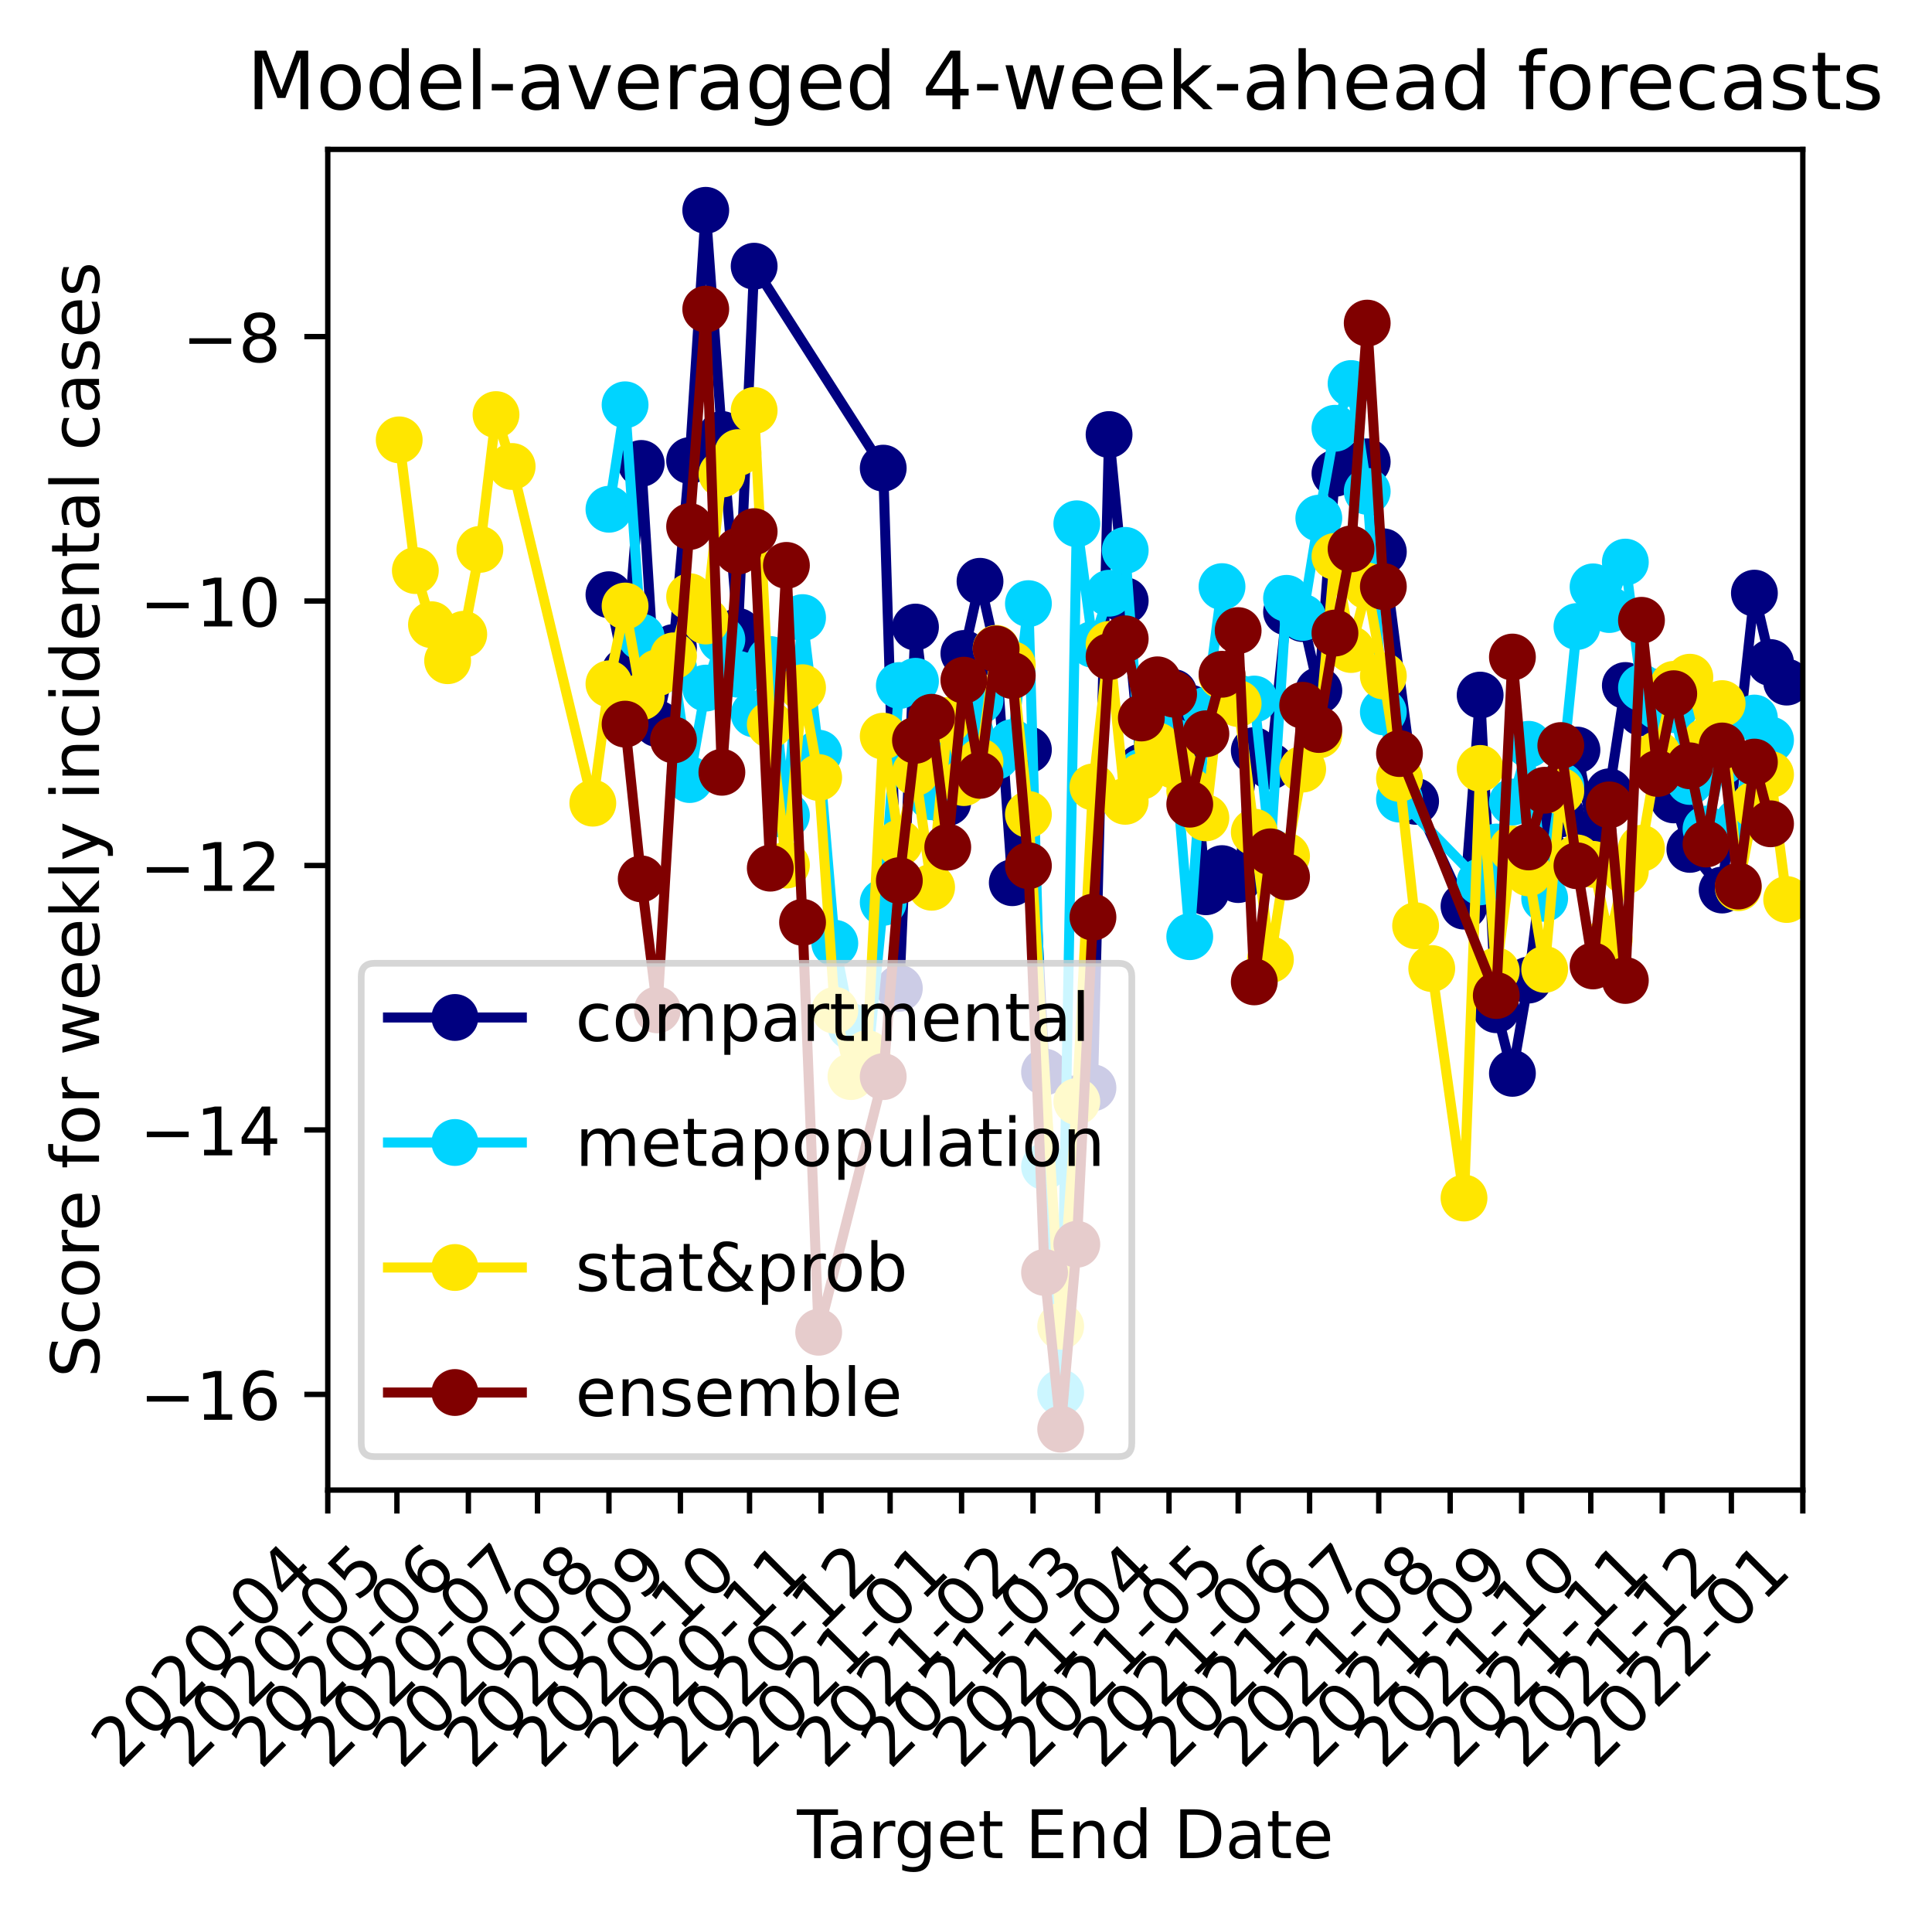 <?xml version="1.0" encoding="utf-8" standalone="no"?>
<!DOCTYPE svg PUBLIC "-//W3C//DTD SVG 1.1//EN"
  "http://www.w3.org/Graphics/SVG/1.1/DTD/svg11.dtd">
<!-- Created with matplotlib (https://matplotlib.org/) -->
<svg height="286.907pt" version="1.1" viewBox="0 0 288.723 286.907" width="288.723pt" xmlns="http://www.w3.org/2000/svg" xmlns:xlink="http://www.w3.org/1999/xlink">
 <defs>
  <style type="text/css">
*{stroke-linecap:butt;stroke-linejoin:round;}
  </style>
 </defs>
 <g id="figure_1">
  <g id="patch_1">
   <path d="M 0 286.907 
L 288.723 286.907 
L 288.723 0 
L 0 0 
z
" style="fill:#ffffff;"/>
  </g>
  <g id="axes_1">
   <g id="patch_2">
    <path d="M 48.983 222.64 
L 269.416 222.64 
L 269.416 22.318 
L 48.983 22.318 
z
" style="fill:#ffffff;"/>
   </g>
   <g id="matplotlib.axis_1">
    <g id="xtick_1">
     <g id="line2d_1">
      <defs>
       <path d="M 0 0 
L 0 3.5 
" id="me15fe3ddbc" style="stroke:#000000;stroke-width:0.8;"/>
      </defs>
      <g>
       <use style="stroke:#000000;stroke-width:0.8;" x="48.983" xlink:href="#me15fe3ddbc" y="222.64"/>
      </g>
     </g>
     <g id="text_1">
      <!-- 2020-04 -->
      <defs>
       <path d="M 19.188 8.297 
L 53.609 8.297 
L 53.609 0 
L 7.328 0 
L 7.328 8.297 
Q 12.938 14.109 22.625 23.891 
Q 32.328 33.688 34.812 36.531 
Q 39.547 41.844 41.422 45.531 
Q 43.312 49.219 43.312 52.781 
Q 43.312 58.594 39.234 62.25 
Q 35.156 65.922 28.609 65.922 
Q 23.969 65.922 18.812 64.312 
Q 13.672 62.703 7.812 59.422 
L 7.812 69.391 
Q 13.766 71.781 18.938 73 
Q 24.125 74.219 28.422 74.219 
Q 39.75 74.219 46.484 68.547 
Q 53.219 62.891 53.219 53.422 
Q 53.219 48.922 51.531 44.891 
Q 49.859 40.875 45.406 35.406 
Q 44.188 33.984 37.641 27.219 
Q 31.109 20.453 19.188 8.297 
z
" id="DejaVuSans-50"/>
       <path d="M 31.781 66.406 
Q 24.172 66.406 20.328 58.906 
Q 16.5 51.422 16.5 36.375 
Q 16.5 21.391 20.328 13.891 
Q 24.172 6.391 31.781 6.391 
Q 39.453 6.391 43.281 13.891 
Q 47.125 21.391 47.125 36.375 
Q 47.125 51.422 43.281 58.906 
Q 39.453 66.406 31.781 66.406 
z
M 31.781 74.219 
Q 44.047 74.219 50.516 64.516 
Q 56.984 54.828 56.984 36.375 
Q 56.984 17.969 50.516 8.266 
Q 44.047 -1.422 31.781 -1.422 
Q 19.531 -1.422 13.062 8.266 
Q 6.594 17.969 6.594 36.375 
Q 6.594 54.828 13.062 64.516 
Q 19.531 74.219 31.781 74.219 
z
" id="DejaVuSans-48"/>
       <path d="M 4.891 31.391 
L 31.203 31.391 
L 31.203 23.391 
L 4.891 23.391 
z
" id="DejaVuSans-45"/>
       <path d="M 37.797 64.312 
L 12.891 25.391 
L 37.797 25.391 
z
M 35.203 72.906 
L 47.609 72.906 
L 47.609 25.391 
L 58.016 25.391 
L 58.016 17.188 
L 47.609 17.188 
L 47.609 0 
L 37.797 0 
L 37.797 17.188 
L 4.891 17.188 
L 4.891 26.703 
z
" id="DejaVuSans-52"/>
      </defs>
      <g transform="translate(17.967 264.558)rotate(-45)scale(0.1 -0.1)">
       <use xlink:href="#DejaVuSans-50"/>
       <use x="63.623" xlink:href="#DejaVuSans-48"/>
       <use x="127.246" xlink:href="#DejaVuSans-50"/>
       <use x="190.869" xlink:href="#DejaVuSans-48"/>
       <use x="254.492" xlink:href="#DejaVuSans-45"/>
       <use x="290.576" xlink:href="#DejaVuSans-48"/>
       <use x="354.199" xlink:href="#DejaVuSans-52"/>
      </g>
     </g>
    </g>
    <g id="xtick_2">
     <g id="line2d_2">
      <g>
       <use style="stroke:#000000;stroke-width:0.8;" x="59.316" xlink:href="#me15fe3ddbc" y="222.64"/>
      </g>
     </g>
     <g id="text_2">
      <!-- 2020-05 -->
      <defs>
       <path d="M 10.797 72.906 
L 49.516 72.906 
L 49.516 64.594 
L 19.828 64.594 
L 19.828 46.734 
Q 21.969 47.469 24.109 47.828 
Q 26.266 48.188 28.422 48.188 
Q 40.625 48.188 47.75 41.5 
Q 54.891 34.812 54.891 23.391 
Q 54.891 11.625 47.562 5.094 
Q 40.234 -1.422 26.906 -1.422 
Q 22.312 -1.422 17.547 -0.641 
Q 12.797 0.141 7.719 1.703 
L 7.719 11.625 
Q 12.109 9.234 16.797 8.062 
Q 21.484 6.891 26.703 6.891 
Q 35.156 6.891 40.078 11.328 
Q 45.016 15.766 45.016 23.391 
Q 45.016 31 40.078 35.438 
Q 35.156 39.891 26.703 39.891 
Q 22.75 39.891 18.812 39.016 
Q 14.891 38.141 10.797 36.281 
z
" id="DejaVuSans-53"/>
      </defs>
      <g transform="translate(28.3 264.558)rotate(-45)scale(0.1 -0.1)">
       <use xlink:href="#DejaVuSans-50"/>
       <use x="63.623" xlink:href="#DejaVuSans-48"/>
       <use x="127.246" xlink:href="#DejaVuSans-50"/>
       <use x="190.869" xlink:href="#DejaVuSans-48"/>
       <use x="254.492" xlink:href="#DejaVuSans-45"/>
       <use x="290.576" xlink:href="#DejaVuSans-48"/>
       <use x="354.199" xlink:href="#DejaVuSans-53"/>
      </g>
     </g>
    </g>
    <g id="xtick_3">
     <g id="line2d_3">
      <g>
       <use style="stroke:#000000;stroke-width:0.8;" x="69.993" xlink:href="#me15fe3ddbc" y="222.64"/>
      </g>
     </g>
     <g id="text_3">
      <!-- 2020-06 -->
      <defs>
       <path d="M 33.016 40.375 
Q 26.375 40.375 22.484 35.828 
Q 18.609 31.297 18.609 23.391 
Q 18.609 15.531 22.484 10.953 
Q 26.375 6.391 33.016 6.391 
Q 39.656 6.391 43.531 10.953 
Q 47.406 15.531 47.406 23.391 
Q 47.406 31.297 43.531 35.828 
Q 39.656 40.375 33.016 40.375 
z
M 52.594 71.297 
L 52.594 62.312 
Q 48.875 64.062 45.094 64.984 
Q 41.312 65.922 37.594 65.922 
Q 27.828 65.922 22.672 59.328 
Q 17.531 52.734 16.797 39.406 
Q 19.672 43.656 24.016 45.922 
Q 28.375 48.188 33.594 48.188 
Q 44.578 48.188 50.953 41.516 
Q 57.328 34.859 57.328 23.391 
Q 57.328 12.156 50.688 5.359 
Q 44.047 -1.422 33.016 -1.422 
Q 20.359 -1.422 13.672 8.266 
Q 6.984 17.969 6.984 36.375 
Q 6.984 53.656 15.188 63.938 
Q 23.391 74.219 37.203 74.219 
Q 40.922 74.219 44.703 73.484 
Q 48.484 72.75 52.594 71.297 
z
" id="DejaVuSans-54"/>
      </defs>
      <g transform="translate(38.977 264.558)rotate(-45)scale(0.1 -0.1)">
       <use xlink:href="#DejaVuSans-50"/>
       <use x="63.623" xlink:href="#DejaVuSans-48"/>
       <use x="127.246" xlink:href="#DejaVuSans-50"/>
       <use x="190.869" xlink:href="#DejaVuSans-48"/>
       <use x="254.492" xlink:href="#DejaVuSans-45"/>
       <use x="290.576" xlink:href="#DejaVuSans-48"/>
       <use x="354.199" xlink:href="#DejaVuSans-54"/>
      </g>
     </g>
    </g>
    <g id="xtick_4">
     <g id="line2d_4">
      <g>
       <use style="stroke:#000000;stroke-width:0.8;" x="80.326" xlink:href="#me15fe3ddbc" y="222.64"/>
      </g>
     </g>
     <g id="text_4">
      <!-- 2020-07 -->
      <defs>
       <path d="M 8.203 72.906 
L 55.078 72.906 
L 55.078 68.703 
L 28.609 0 
L 18.312 0 
L 43.219 64.594 
L 8.203 64.594 
z
" id="DejaVuSans-55"/>
      </defs>
      <g transform="translate(49.31 264.558)rotate(-45)scale(0.1 -0.1)">
       <use xlink:href="#DejaVuSans-50"/>
       <use x="63.623" xlink:href="#DejaVuSans-48"/>
       <use x="127.246" xlink:href="#DejaVuSans-50"/>
       <use x="190.869" xlink:href="#DejaVuSans-48"/>
       <use x="254.492" xlink:href="#DejaVuSans-45"/>
       <use x="290.576" xlink:href="#DejaVuSans-48"/>
       <use x="354.199" xlink:href="#DejaVuSans-55"/>
      </g>
     </g>
    </g>
    <g id="xtick_5">
     <g id="line2d_5">
      <g>
       <use style="stroke:#000000;stroke-width:0.8;" x="91.003" xlink:href="#me15fe3ddbc" y="222.64"/>
      </g>
     </g>
     <g id="text_5">
      <!-- 2020-08 -->
      <defs>
       <path d="M 31.781 34.625 
Q 24.75 34.625 20.719 30.859 
Q 16.703 27.094 16.703 20.516 
Q 16.703 13.922 20.719 10.156 
Q 24.75 6.391 31.781 6.391 
Q 38.812 6.391 42.859 10.172 
Q 46.922 13.969 46.922 20.516 
Q 46.922 27.094 42.891 30.859 
Q 38.875 34.625 31.781 34.625 
z
M 21.922 38.812 
Q 15.578 40.375 12.031 44.719 
Q 8.5 49.078 8.5 55.328 
Q 8.5 64.062 14.719 69.141 
Q 20.953 74.219 31.781 74.219 
Q 42.672 74.219 48.875 69.141 
Q 55.078 64.062 55.078 55.328 
Q 55.078 49.078 51.531 44.719 
Q 48 40.375 41.703 38.812 
Q 48.828 37.156 52.797 32.312 
Q 56.781 27.484 56.781 20.516 
Q 56.781 9.906 50.312 4.234 
Q 43.844 -1.422 31.781 -1.422 
Q 19.734 -1.422 13.25 4.234 
Q 6.781 9.906 6.781 20.516 
Q 6.781 27.484 10.781 32.312 
Q 14.797 37.156 21.922 38.812 
z
M 18.312 54.391 
Q 18.312 48.734 21.844 45.562 
Q 25.391 42.391 31.781 42.391 
Q 38.141 42.391 41.719 45.562 
Q 45.312 48.734 45.312 54.391 
Q 45.312 60.062 41.719 63.234 
Q 38.141 66.406 31.781 66.406 
Q 25.391 66.406 21.844 63.234 
Q 18.312 60.062 18.312 54.391 
z
" id="DejaVuSans-56"/>
      </defs>
      <g transform="translate(59.987 264.558)rotate(-45)scale(0.1 -0.1)">
       <use xlink:href="#DejaVuSans-50"/>
       <use x="63.623" xlink:href="#DejaVuSans-48"/>
       <use x="127.246" xlink:href="#DejaVuSans-50"/>
       <use x="190.869" xlink:href="#DejaVuSans-48"/>
       <use x="254.492" xlink:href="#DejaVuSans-45"/>
       <use x="290.576" xlink:href="#DejaVuSans-48"/>
       <use x="354.199" xlink:href="#DejaVuSans-56"/>
      </g>
     </g>
    </g>
    <g id="xtick_6">
     <g id="line2d_6">
      <g>
       <use style="stroke:#000000;stroke-width:0.8;" x="101.68" xlink:href="#me15fe3ddbc" y="222.64"/>
      </g>
     </g>
     <g id="text_6">
      <!-- 2020-09 -->
      <defs>
       <path d="M 10.984 1.516 
L 10.984 10.5 
Q 14.703 8.734 18.5 7.812 
Q 22.312 6.891 25.984 6.891 
Q 35.75 6.891 40.891 13.453 
Q 46.047 20.016 46.781 33.406 
Q 43.953 29.203 39.594 26.953 
Q 35.25 24.703 29.984 24.703 
Q 19.047 24.703 12.672 31.312 
Q 6.297 37.938 6.297 49.422 
Q 6.297 60.641 12.938 67.422 
Q 19.578 74.219 30.609 74.219 
Q 43.266 74.219 49.922 64.516 
Q 56.594 54.828 56.594 36.375 
Q 56.594 19.141 48.406 8.859 
Q 40.234 -1.422 26.422 -1.422 
Q 22.703 -1.422 18.891 -0.688 
Q 15.094 0.047 10.984 1.516 
z
M 30.609 32.422 
Q 37.25 32.422 41.125 36.953 
Q 45.016 41.5 45.016 49.422 
Q 45.016 57.281 41.125 61.844 
Q 37.25 66.406 30.609 66.406 
Q 23.969 66.406 20.094 61.844 
Q 16.219 57.281 16.219 49.422 
Q 16.219 41.5 20.094 36.953 
Q 23.969 32.422 30.609 32.422 
z
" id="DejaVuSans-57"/>
      </defs>
      <g transform="translate(70.665 264.558)rotate(-45)scale(0.1 -0.1)">
       <use xlink:href="#DejaVuSans-50"/>
       <use x="63.623" xlink:href="#DejaVuSans-48"/>
       <use x="127.246" xlink:href="#DejaVuSans-50"/>
       <use x="190.869" xlink:href="#DejaVuSans-48"/>
       <use x="254.492" xlink:href="#DejaVuSans-45"/>
       <use x="290.576" xlink:href="#DejaVuSans-48"/>
       <use x="354.199" xlink:href="#DejaVuSans-57"/>
      </g>
     </g>
    </g>
    <g id="xtick_7">
     <g id="line2d_7">
      <g>
       <use style="stroke:#000000;stroke-width:0.8;" x="112.013" xlink:href="#me15fe3ddbc" y="222.64"/>
      </g>
     </g>
     <g id="text_7">
      <!-- 2020-10 -->
      <defs>
       <path d="M 12.406 8.297 
L 28.516 8.297 
L 28.516 63.922 
L 10.984 60.406 
L 10.984 69.391 
L 28.422 72.906 
L 38.281 72.906 
L 38.281 8.297 
L 54.391 8.297 
L 54.391 0 
L 12.406 0 
z
" id="DejaVuSans-49"/>
      </defs>
      <g transform="translate(80.998 264.558)rotate(-45)scale(0.1 -0.1)">
       <use xlink:href="#DejaVuSans-50"/>
       <use x="63.623" xlink:href="#DejaVuSans-48"/>
       <use x="127.246" xlink:href="#DejaVuSans-50"/>
       <use x="190.869" xlink:href="#DejaVuSans-48"/>
       <use x="254.492" xlink:href="#DejaVuSans-45"/>
       <use x="290.576" xlink:href="#DejaVuSans-49"/>
       <use x="354.199" xlink:href="#DejaVuSans-48"/>
      </g>
     </g>
    </g>
    <g id="xtick_8">
     <g id="line2d_8">
      <g>
       <use style="stroke:#000000;stroke-width:0.8;" x="122.69" xlink:href="#me15fe3ddbc" y="222.64"/>
      </g>
     </g>
     <g id="text_8">
      <!-- 2020-11 -->
      <g transform="translate(91.675 264.558)rotate(-45)scale(0.1 -0.1)">
       <use xlink:href="#DejaVuSans-50"/>
       <use x="63.623" xlink:href="#DejaVuSans-48"/>
       <use x="127.246" xlink:href="#DejaVuSans-50"/>
       <use x="190.869" xlink:href="#DejaVuSans-48"/>
       <use x="254.492" xlink:href="#DejaVuSans-45"/>
       <use x="290.576" xlink:href="#DejaVuSans-49"/>
       <use x="354.199" xlink:href="#DejaVuSans-49"/>
      </g>
     </g>
    </g>
    <g id="xtick_9">
     <g id="line2d_9">
      <g>
       <use style="stroke:#000000;stroke-width:0.8;" x="133.023" xlink:href="#me15fe3ddbc" y="222.64"/>
      </g>
     </g>
     <g id="text_9">
      <!-- 2020-12 -->
      <g transform="translate(102.008 264.558)rotate(-45)scale(0.1 -0.1)">
       <use xlink:href="#DejaVuSans-50"/>
       <use x="63.623" xlink:href="#DejaVuSans-48"/>
       <use x="127.246" xlink:href="#DejaVuSans-50"/>
       <use x="190.869" xlink:href="#DejaVuSans-48"/>
       <use x="254.492" xlink:href="#DejaVuSans-45"/>
       <use x="290.576" xlink:href="#DejaVuSans-49"/>
       <use x="354.199" xlink:href="#DejaVuSans-50"/>
      </g>
     </g>
    </g>
    <g id="xtick_10">
     <g id="line2d_10">
      <g>
       <use style="stroke:#000000;stroke-width:0.8;" x="143.7" xlink:href="#me15fe3ddbc" y="222.64"/>
      </g>
     </g>
     <g id="text_10">
      <!-- 2021-01 -->
      <g transform="translate(112.685 264.558)rotate(-45)scale(0.1 -0.1)">
       <use xlink:href="#DejaVuSans-50"/>
       <use x="63.623" xlink:href="#DejaVuSans-48"/>
       <use x="127.246" xlink:href="#DejaVuSans-50"/>
       <use x="190.869" xlink:href="#DejaVuSans-49"/>
       <use x="254.492" xlink:href="#DejaVuSans-45"/>
       <use x="290.576" xlink:href="#DejaVuSans-48"/>
       <use x="354.199" xlink:href="#DejaVuSans-49"/>
      </g>
     </g>
    </g>
    <g id="xtick_11">
     <g id="line2d_11">
      <g>
       <use style="stroke:#000000;stroke-width:0.8;" x="154.378" xlink:href="#me15fe3ddbc" y="222.64"/>
      </g>
     </g>
     <g id="text_11">
      <!-- 2021-02 -->
      <g transform="translate(123.362 264.558)rotate(-45)scale(0.1 -0.1)">
       <use xlink:href="#DejaVuSans-50"/>
       <use x="63.623" xlink:href="#DejaVuSans-48"/>
       <use x="127.246" xlink:href="#DejaVuSans-50"/>
       <use x="190.869" xlink:href="#DejaVuSans-49"/>
       <use x="254.492" xlink:href="#DejaVuSans-45"/>
       <use x="290.576" xlink:href="#DejaVuSans-48"/>
       <use x="354.199" xlink:href="#DejaVuSans-50"/>
      </g>
     </g>
    </g>
    <g id="xtick_12">
     <g id="line2d_12">
      <g>
       <use style="stroke:#000000;stroke-width:0.8;" x="164.022" xlink:href="#me15fe3ddbc" y="222.64"/>
      </g>
     </g>
     <g id="text_12">
      <!-- 2021-03 -->
      <defs>
       <path d="M 40.578 39.312 
Q 47.656 37.797 51.625 33 
Q 55.609 28.219 55.609 21.188 
Q 55.609 10.406 48.188 4.484 
Q 40.766 -1.422 27.094 -1.422 
Q 22.516 -1.422 17.656 -0.516 
Q 12.797 0.391 7.625 2.203 
L 7.625 11.719 
Q 11.719 9.328 16.594 8.109 
Q 21.484 6.891 26.812 6.891 
Q 36.078 6.891 40.938 10.547 
Q 45.797 14.203 45.797 21.188 
Q 45.797 27.641 41.281 31.266 
Q 36.766 34.906 28.719 34.906 
L 20.219 34.906 
L 20.219 43.016 
L 29.109 43.016 
Q 36.375 43.016 40.234 45.922 
Q 44.094 48.828 44.094 54.297 
Q 44.094 59.906 40.109 62.906 
Q 36.141 65.922 28.719 65.922 
Q 24.656 65.922 20.016 65.031 
Q 15.375 64.156 9.812 62.312 
L 9.812 71.094 
Q 15.438 72.656 20.344 73.438 
Q 25.25 74.219 29.594 74.219 
Q 40.828 74.219 47.359 69.109 
Q 53.906 64.016 53.906 55.328 
Q 53.906 49.266 50.438 45.094 
Q 46.969 40.922 40.578 39.312 
z
" id="DejaVuSans-51"/>
      </defs>
      <g transform="translate(133.006 264.558)rotate(-45)scale(0.1 -0.1)">
       <use xlink:href="#DejaVuSans-50"/>
       <use x="63.623" xlink:href="#DejaVuSans-48"/>
       <use x="127.246" xlink:href="#DejaVuSans-50"/>
       <use x="190.869" xlink:href="#DejaVuSans-49"/>
       <use x="254.492" xlink:href="#DejaVuSans-45"/>
       <use x="290.576" xlink:href="#DejaVuSans-48"/>
       <use x="354.199" xlink:href="#DejaVuSans-51"/>
      </g>
     </g>
    </g>
    <g id="xtick_13">
     <g id="line2d_13">
      <g>
       <use style="stroke:#000000;stroke-width:0.8;" x="174.699" xlink:href="#me15fe3ddbc" y="222.64"/>
      </g>
     </g>
     <g id="text_13">
      <!-- 2021-04 -->
      <g transform="translate(143.683 264.558)rotate(-45)scale(0.1 -0.1)">
       <use xlink:href="#DejaVuSans-50"/>
       <use x="63.623" xlink:href="#DejaVuSans-48"/>
       <use x="127.246" xlink:href="#DejaVuSans-50"/>
       <use x="190.869" xlink:href="#DejaVuSans-49"/>
       <use x="254.492" xlink:href="#DejaVuSans-45"/>
       <use x="290.576" xlink:href="#DejaVuSans-48"/>
       <use x="354.199" xlink:href="#DejaVuSans-52"/>
      </g>
     </g>
    </g>
    <g id="xtick_14">
     <g id="line2d_14">
      <g>
       <use style="stroke:#000000;stroke-width:0.8;" x="185.032" xlink:href="#me15fe3ddbc" y="222.64"/>
      </g>
     </g>
     <g id="text_14">
      <!-- 2021-05 -->
      <g transform="translate(154.016 264.558)rotate(-45)scale(0.1 -0.1)">
       <use xlink:href="#DejaVuSans-50"/>
       <use x="63.623" xlink:href="#DejaVuSans-48"/>
       <use x="127.246" xlink:href="#DejaVuSans-50"/>
       <use x="190.869" xlink:href="#DejaVuSans-49"/>
       <use x="254.492" xlink:href="#DejaVuSans-45"/>
       <use x="290.576" xlink:href="#DejaVuSans-48"/>
       <use x="354.199" xlink:href="#DejaVuSans-53"/>
      </g>
     </g>
    </g>
    <g id="xtick_15">
     <g id="line2d_15">
      <g>
       <use style="stroke:#000000;stroke-width:0.8;" x="195.709" xlink:href="#me15fe3ddbc" y="222.64"/>
      </g>
     </g>
     <g id="text_15">
      <!-- 2021-06 -->
      <g transform="translate(164.693 264.558)rotate(-45)scale(0.1 -0.1)">
       <use xlink:href="#DejaVuSans-50"/>
       <use x="63.623" xlink:href="#DejaVuSans-48"/>
       <use x="127.246" xlink:href="#DejaVuSans-50"/>
       <use x="190.869" xlink:href="#DejaVuSans-49"/>
       <use x="254.492" xlink:href="#DejaVuSans-45"/>
       <use x="290.576" xlink:href="#DejaVuSans-48"/>
       <use x="354.199" xlink:href="#DejaVuSans-54"/>
      </g>
     </g>
    </g>
    <g id="xtick_16">
     <g id="line2d_16">
      <g>
       <use style="stroke:#000000;stroke-width:0.8;" x="206.042" xlink:href="#me15fe3ddbc" y="222.64"/>
      </g>
     </g>
     <g id="text_16">
      <!-- 2021-07 -->
      <g transform="translate(175.026 264.558)rotate(-45)scale(0.1 -0.1)">
       <use xlink:href="#DejaVuSans-50"/>
       <use x="63.623" xlink:href="#DejaVuSans-48"/>
       <use x="127.246" xlink:href="#DejaVuSans-50"/>
       <use x="190.869" xlink:href="#DejaVuSans-49"/>
       <use x="254.492" xlink:href="#DejaVuSans-45"/>
       <use x="290.576" xlink:href="#DejaVuSans-48"/>
       <use x="354.199" xlink:href="#DejaVuSans-55"/>
      </g>
     </g>
    </g>
    <g id="xtick_17">
     <g id="line2d_17">
      <g>
       <use style="stroke:#000000;stroke-width:0.8;" x="216.719" xlink:href="#me15fe3ddbc" y="222.64"/>
      </g>
     </g>
     <g id="text_17">
      <!-- 2021-08 -->
      <g transform="translate(185.703 264.558)rotate(-45)scale(0.1 -0.1)">
       <use xlink:href="#DejaVuSans-50"/>
       <use x="63.623" xlink:href="#DejaVuSans-48"/>
       <use x="127.246" xlink:href="#DejaVuSans-50"/>
       <use x="190.869" xlink:href="#DejaVuSans-49"/>
       <use x="254.492" xlink:href="#DejaVuSans-45"/>
       <use x="290.576" xlink:href="#DejaVuSans-48"/>
       <use x="354.199" xlink:href="#DejaVuSans-56"/>
      </g>
     </g>
    </g>
    <g id="xtick_18">
     <g id="line2d_18">
      <g>
       <use style="stroke:#000000;stroke-width:0.8;" x="227.396" xlink:href="#me15fe3ddbc" y="222.64"/>
      </g>
     </g>
     <g id="text_18">
      <!-- 2021-09 -->
      <g transform="translate(196.381 264.558)rotate(-45)scale(0.1 -0.1)">
       <use xlink:href="#DejaVuSans-50"/>
       <use x="63.623" xlink:href="#DejaVuSans-48"/>
       <use x="127.246" xlink:href="#DejaVuSans-50"/>
       <use x="190.869" xlink:href="#DejaVuSans-49"/>
       <use x="254.492" xlink:href="#DejaVuSans-45"/>
       <use x="290.576" xlink:href="#DejaVuSans-48"/>
       <use x="354.199" xlink:href="#DejaVuSans-57"/>
      </g>
     </g>
    </g>
    <g id="xtick_19">
     <g id="line2d_19">
      <g>
       <use style="stroke:#000000;stroke-width:0.8;" x="237.729" xlink:href="#me15fe3ddbc" y="222.64"/>
      </g>
     </g>
     <g id="text_19">
      <!-- 2021-10 -->
      <g transform="translate(206.714 264.558)rotate(-45)scale(0.1 -0.1)">
       <use xlink:href="#DejaVuSans-50"/>
       <use x="63.623" xlink:href="#DejaVuSans-48"/>
       <use x="127.246" xlink:href="#DejaVuSans-50"/>
       <use x="190.869" xlink:href="#DejaVuSans-49"/>
       <use x="254.492" xlink:href="#DejaVuSans-45"/>
       <use x="290.576" xlink:href="#DejaVuSans-49"/>
       <use x="354.199" xlink:href="#DejaVuSans-48"/>
      </g>
     </g>
    </g>
    <g id="xtick_20">
     <g id="line2d_20">
      <g>
       <use style="stroke:#000000;stroke-width:0.8;" x="248.406" xlink:href="#me15fe3ddbc" y="222.64"/>
      </g>
     </g>
     <g id="text_20">
      <!-- 2021-11 -->
      <g transform="translate(217.391 264.558)rotate(-45)scale(0.1 -0.1)">
       <use xlink:href="#DejaVuSans-50"/>
       <use x="63.623" xlink:href="#DejaVuSans-48"/>
       <use x="127.246" xlink:href="#DejaVuSans-50"/>
       <use x="190.869" xlink:href="#DejaVuSans-49"/>
       <use x="254.492" xlink:href="#DejaVuSans-45"/>
       <use x="290.576" xlink:href="#DejaVuSans-49"/>
       <use x="354.199" xlink:href="#DejaVuSans-49"/>
      </g>
     </g>
    </g>
    <g id="xtick_21">
     <g id="line2d_21">
      <g>
       <use style="stroke:#000000;stroke-width:0.8;" x="258.739" xlink:href="#me15fe3ddbc" y="222.64"/>
      </g>
     </g>
     <g id="text_21">
      <!-- 2021-12 -->
      <g transform="translate(227.724 264.558)rotate(-45)scale(0.1 -0.1)">
       <use xlink:href="#DejaVuSans-50"/>
       <use x="63.623" xlink:href="#DejaVuSans-48"/>
       <use x="127.246" xlink:href="#DejaVuSans-50"/>
       <use x="190.869" xlink:href="#DejaVuSans-49"/>
       <use x="254.492" xlink:href="#DejaVuSans-45"/>
       <use x="290.576" xlink:href="#DejaVuSans-49"/>
       <use x="354.199" xlink:href="#DejaVuSans-50"/>
      </g>
     </g>
    </g>
    <g id="xtick_22">
     <g id="line2d_22">
      <g>
       <use style="stroke:#000000;stroke-width:0.8;" x="269.416" xlink:href="#me15fe3ddbc" y="222.64"/>
      </g>
     </g>
     <g id="text_22">
      <!-- 2022-01 -->
      <g transform="translate(238.401 264.558)rotate(-45)scale(0.1 -0.1)">
       <use xlink:href="#DejaVuSans-50"/>
       <use x="63.623" xlink:href="#DejaVuSans-48"/>
       <use x="127.246" xlink:href="#DejaVuSans-50"/>
       <use x="190.869" xlink:href="#DejaVuSans-50"/>
       <use x="254.492" xlink:href="#DejaVuSans-45"/>
       <use x="290.576" xlink:href="#DejaVuSans-48"/>
       <use x="354.199" xlink:href="#DejaVuSans-49"/>
      </g>
     </g>
    </g>
    <g id="text_23">
     <!-- Target End Date -->
     <defs>
      <path d="M -0.297 72.906 
L 61.375 72.906 
L 61.375 64.594 
L 35.5 64.594 
L 35.5 0 
L 25.594 0 
L 25.594 64.594 
L -0.297 64.594 
z
" id="DejaVuSans-84"/>
      <path d="M 34.281 27.484 
Q 23.391 27.484 19.188 25 
Q 14.984 22.516 14.984 16.5 
Q 14.984 11.719 18.141 8.906 
Q 21.297 6.109 26.703 6.109 
Q 34.188 6.109 38.703 11.406 
Q 43.219 16.703 43.219 25.484 
L 43.219 27.484 
z
M 52.203 31.203 
L 52.203 0 
L 43.219 0 
L 43.219 8.297 
Q 40.141 3.328 35.547 0.953 
Q 30.953 -1.422 24.312 -1.422 
Q 15.922 -1.422 10.953 3.297 
Q 6 8.016 6 15.922 
Q 6 25.141 12.172 29.828 
Q 18.359 34.516 30.609 34.516 
L 43.219 34.516 
L 43.219 35.406 
Q 43.219 41.609 39.141 45 
Q 35.062 48.391 27.688 48.391 
Q 23 48.391 18.547 47.266 
Q 14.109 46.141 10.016 43.891 
L 10.016 52.203 
Q 14.938 54.109 19.578 55.047 
Q 24.219 56 28.609 56 
Q 40.484 56 46.344 49.844 
Q 52.203 43.703 52.203 31.203 
z
" id="DejaVuSans-97"/>
      <path d="M 41.109 46.297 
Q 39.594 47.172 37.812 47.578 
Q 36.031 48 33.891 48 
Q 26.266 48 22.188 43.047 
Q 18.109 38.094 18.109 28.812 
L 18.109 0 
L 9.078 0 
L 9.078 54.688 
L 18.109 54.688 
L 18.109 46.188 
Q 20.953 51.172 25.484 53.578 
Q 30.031 56 36.531 56 
Q 37.453 56 38.578 55.875 
Q 39.703 55.766 41.062 55.516 
z
" id="DejaVuSans-114"/>
      <path d="M 45.406 27.984 
Q 45.406 37.75 41.375 43.109 
Q 37.359 48.484 30.078 48.484 
Q 22.859 48.484 18.828 43.109 
Q 14.797 37.75 14.797 27.984 
Q 14.797 18.266 18.828 12.891 
Q 22.859 7.516 30.078 7.516 
Q 37.359 7.516 41.375 12.891 
Q 45.406 18.266 45.406 27.984 
z
M 54.391 6.781 
Q 54.391 -7.172 48.188 -13.984 
Q 42 -20.797 29.203 -20.797 
Q 24.469 -20.797 20.266 -20.094 
Q 16.062 -19.391 12.109 -17.922 
L 12.109 -9.188 
Q 16.062 -11.328 19.922 -12.344 
Q 23.781 -13.375 27.781 -13.375 
Q 36.625 -13.375 41.016 -8.766 
Q 45.406 -4.156 45.406 5.172 
L 45.406 9.625 
Q 42.625 4.781 38.281 2.391 
Q 33.938 0 27.875 0 
Q 17.828 0 11.672 7.656 
Q 5.516 15.328 5.516 27.984 
Q 5.516 40.672 11.672 48.328 
Q 17.828 56 27.875 56 
Q 33.938 56 38.281 53.609 
Q 42.625 51.219 45.406 46.391 
L 45.406 54.688 
L 54.391 54.688 
z
" id="DejaVuSans-103"/>
      <path d="M 56.203 29.594 
L 56.203 25.203 
L 14.891 25.203 
Q 15.484 15.922 20.484 11.062 
Q 25.484 6.203 34.422 6.203 
Q 39.594 6.203 44.453 7.469 
Q 49.312 8.734 54.109 11.281 
L 54.109 2.781 
Q 49.266 0.734 44.188 -0.344 
Q 39.109 -1.422 33.891 -1.422 
Q 20.797 -1.422 13.156 6.188 
Q 5.516 13.812 5.516 26.812 
Q 5.516 40.234 12.766 48.109 
Q 20.016 56 32.328 56 
Q 43.359 56 49.781 48.891 
Q 56.203 41.797 56.203 29.594 
z
M 47.219 32.234 
Q 47.125 39.594 43.094 43.984 
Q 39.062 48.391 32.422 48.391 
Q 24.906 48.391 20.391 44.141 
Q 15.875 39.891 15.188 32.172 
z
" id="DejaVuSans-101"/>
      <path d="M 18.312 70.219 
L 18.312 54.688 
L 36.812 54.688 
L 36.812 47.703 
L 18.312 47.703 
L 18.312 18.016 
Q 18.312 11.328 20.141 9.422 
Q 21.969 7.516 27.594 7.516 
L 36.812 7.516 
L 36.812 0 
L 27.594 0 
Q 17.188 0 13.234 3.875 
Q 9.281 7.766 9.281 18.016 
L 9.281 47.703 
L 2.688 47.703 
L 2.688 54.688 
L 9.281 54.688 
L 9.281 70.219 
z
" id="DejaVuSans-116"/>
      <path id="DejaVuSans-32"/>
      <path d="M 9.812 72.906 
L 55.906 72.906 
L 55.906 64.594 
L 19.672 64.594 
L 19.672 43.016 
L 54.391 43.016 
L 54.391 34.719 
L 19.672 34.719 
L 19.672 8.297 
L 56.781 8.297 
L 56.781 0 
L 9.812 0 
z
" id="DejaVuSans-69"/>
      <path d="M 54.891 33.016 
L 54.891 0 
L 45.906 0 
L 45.906 32.719 
Q 45.906 40.484 42.875 44.328 
Q 39.844 48.188 33.797 48.188 
Q 26.516 48.188 22.312 43.547 
Q 18.109 38.922 18.109 30.906 
L 18.109 0 
L 9.078 0 
L 9.078 54.688 
L 18.109 54.688 
L 18.109 46.188 
Q 21.344 51.125 25.703 53.562 
Q 30.078 56 35.797 56 
Q 45.219 56 50.047 50.172 
Q 54.891 44.344 54.891 33.016 
z
" id="DejaVuSans-110"/>
      <path d="M 45.406 46.391 
L 45.406 75.984 
L 54.391 75.984 
L 54.391 0 
L 45.406 0 
L 45.406 8.203 
Q 42.578 3.328 38.25 0.953 
Q 33.938 -1.422 27.875 -1.422 
Q 17.969 -1.422 11.734 6.484 
Q 5.516 14.406 5.516 27.297 
Q 5.516 40.188 11.734 48.094 
Q 17.969 56 27.875 56 
Q 33.938 56 38.25 53.625 
Q 42.578 51.266 45.406 46.391 
z
M 14.797 27.297 
Q 14.797 17.391 18.875 11.75 
Q 22.953 6.109 30.078 6.109 
Q 37.203 6.109 41.297 11.75 
Q 45.406 17.391 45.406 27.297 
Q 45.406 37.203 41.297 42.844 
Q 37.203 48.484 30.078 48.484 
Q 22.953 48.484 18.875 42.844 
Q 14.797 37.203 14.797 27.297 
z
" id="DejaVuSans-100"/>
      <path d="M 19.672 64.797 
L 19.672 8.109 
L 31.594 8.109 
Q 46.688 8.109 53.688 14.938 
Q 60.688 21.781 60.688 36.531 
Q 60.688 51.172 53.688 57.984 
Q 46.688 64.797 31.594 64.797 
z
M 9.812 72.906 
L 30.078 72.906 
Q 51.266 72.906 61.172 64.094 
Q 71.094 55.281 71.094 36.531 
Q 71.094 17.672 61.125 8.828 
Q 51.172 0 30.078 0 
L 9.812 0 
z
" id="DejaVuSans-68"/>
     </defs>
     <g transform="translate(119.096 277.627)scale(0.1 -0.1)">
      <use xlink:href="#DejaVuSans-84"/>
      <use x="44.584" xlink:href="#DejaVuSans-97"/>
      <use x="105.863" xlink:href="#DejaVuSans-114"/>
      <use x="145.227" xlink:href="#DejaVuSans-103"/>
      <use x="208.703" xlink:href="#DejaVuSans-101"/>
      <use x="270.227" xlink:href="#DejaVuSans-116"/>
      <use x="309.436" xlink:href="#DejaVuSans-32"/>
      <use x="341.223" xlink:href="#DejaVuSans-69"/>
      <use x="404.406" xlink:href="#DejaVuSans-110"/>
      <use x="467.785" xlink:href="#DejaVuSans-100"/>
      <use x="531.262" xlink:href="#DejaVuSans-32"/>
      <use x="563.049" xlink:href="#DejaVuSans-68"/>
      <use x="640.051" xlink:href="#DejaVuSans-97"/>
      <use x="701.33" xlink:href="#DejaVuSans-116"/>
      <use x="740.539" xlink:href="#DejaVuSans-101"/>
     </g>
    </g>
   </g>
   <g id="matplotlib.axis_2">
    <g id="ytick_1">
     <g id="line2d_23">
      <defs>
       <path d="M 0 0 
L -3.5 0 
" id="m3696120a5b" style="stroke:#000000;stroke-width:0.8;"/>
      </defs>
      <g>
       <use style="stroke:#000000;stroke-width:0.8;" x="48.983" xlink:href="#m3696120a5b" y="208.34"/>
      </g>
     </g>
     <g id="text_24">
      <!-- −16 -->
      <defs>
       <path d="M 10.594 35.5 
L 73.188 35.5 
L 73.188 27.203 
L 10.594 27.203 
z
" id="DejaVuSans-8722"/>
      </defs>
      <g transform="translate(20.878 212.139)scale(0.1 -0.1)">
       <use xlink:href="#DejaVuSans-8722"/>
       <use x="83.789" xlink:href="#DejaVuSans-49"/>
       <use x="147.412" xlink:href="#DejaVuSans-54"/>
      </g>
     </g>
    </g>
    <g id="ytick_2">
     <g id="line2d_24">
      <g>
       <use style="stroke:#000000;stroke-width:0.8;" x="48.983" xlink:href="#m3696120a5b" y="168.828"/>
      </g>
     </g>
     <g id="text_25">
      <!-- −14 -->
      <g transform="translate(20.878 172.627)scale(0.1 -0.1)">
       <use xlink:href="#DejaVuSans-8722"/>
       <use x="83.789" xlink:href="#DejaVuSans-49"/>
       <use x="147.412" xlink:href="#DejaVuSans-52"/>
      </g>
     </g>
    </g>
    <g id="ytick_3">
     <g id="line2d_25">
      <g>
       <use style="stroke:#000000;stroke-width:0.8;" x="48.983" xlink:href="#m3696120a5b" y="129.316"/>
      </g>
     </g>
     <g id="text_26">
      <!-- −12 -->
      <g transform="translate(20.878 133.115)scale(0.1 -0.1)">
       <use xlink:href="#DejaVuSans-8722"/>
       <use x="83.789" xlink:href="#DejaVuSans-49"/>
       <use x="147.412" xlink:href="#DejaVuSans-50"/>
      </g>
     </g>
    </g>
    <g id="ytick_4">
     <g id="line2d_26">
      <g>
       <use style="stroke:#000000;stroke-width:0.8;" x="48.983" xlink:href="#m3696120a5b" y="89.804"/>
      </g>
     </g>
     <g id="text_27">
      <!-- −10 -->
      <g transform="translate(20.878 93.603)scale(0.1 -0.1)">
       <use xlink:href="#DejaVuSans-8722"/>
       <use x="83.789" xlink:href="#DejaVuSans-49"/>
       <use x="147.412" xlink:href="#DejaVuSans-48"/>
      </g>
     </g>
    </g>
    <g id="ytick_5">
     <g id="line2d_27">
      <g>
       <use style="stroke:#000000;stroke-width:0.8;" x="48.983" xlink:href="#m3696120a5b" y="50.292"/>
      </g>
     </g>
     <g id="text_28">
      <!-- −8 -->
      <g transform="translate(27.241 54.092)scale(0.1 -0.1)">
       <use xlink:href="#DejaVuSans-8722"/>
       <use x="83.789" xlink:href="#DejaVuSans-56"/>
      </g>
     </g>
    </g>
    <g id="text_29">
     <!-- Score for weekly incidental cases -->
     <defs>
      <path d="M 53.516 70.516 
L 53.516 60.891 
Q 47.906 63.578 42.922 64.891 
Q 37.938 66.219 33.297 66.219 
Q 25.25 66.219 20.875 63.094 
Q 16.5 59.969 16.5 54.203 
Q 16.5 49.359 19.406 46.891 
Q 22.312 44.438 30.422 42.922 
L 36.375 41.703 
Q 47.406 39.594 52.656 34.297 
Q 57.906 29 57.906 20.125 
Q 57.906 9.516 50.797 4.047 
Q 43.703 -1.422 29.984 -1.422 
Q 24.812 -1.422 18.969 -0.25 
Q 13.141 0.922 6.891 3.219 
L 6.891 13.375 
Q 12.891 10.016 18.656 8.297 
Q 24.422 6.594 29.984 6.594 
Q 38.422 6.594 43.016 9.906 
Q 47.609 13.234 47.609 19.391 
Q 47.609 24.75 44.312 27.781 
Q 41.016 30.812 33.5 32.328 
L 27.484 33.5 
Q 16.453 35.688 11.516 40.375 
Q 6.594 45.062 6.594 53.422 
Q 6.594 63.094 13.406 68.656 
Q 20.219 74.219 32.172 74.219 
Q 37.312 74.219 42.625 73.281 
Q 47.953 72.359 53.516 70.516 
z
" id="DejaVuSans-83"/>
      <path d="M 48.781 52.594 
L 48.781 44.188 
Q 44.969 46.297 41.141 47.344 
Q 37.312 48.391 33.406 48.391 
Q 24.656 48.391 19.812 42.844 
Q 14.984 37.312 14.984 27.297 
Q 14.984 17.281 19.812 11.734 
Q 24.656 6.203 33.406 6.203 
Q 37.312 6.203 41.141 7.25 
Q 44.969 8.297 48.781 10.406 
L 48.781 2.094 
Q 45.016 0.344 40.984 -0.531 
Q 36.969 -1.422 32.422 -1.422 
Q 20.062 -1.422 12.781 6.344 
Q 5.516 14.109 5.516 27.297 
Q 5.516 40.672 12.859 48.328 
Q 20.219 56 33.016 56 
Q 37.156 56 41.109 55.141 
Q 45.062 54.297 48.781 52.594 
z
" id="DejaVuSans-99"/>
      <path d="M 30.609 48.391 
Q 23.391 48.391 19.188 42.75 
Q 14.984 37.109 14.984 27.297 
Q 14.984 17.484 19.156 11.844 
Q 23.344 6.203 30.609 6.203 
Q 37.797 6.203 41.984 11.859 
Q 46.188 17.531 46.188 27.297 
Q 46.188 37.016 41.984 42.703 
Q 37.797 48.391 30.609 48.391 
z
M 30.609 56 
Q 42.328 56 49.016 48.375 
Q 55.719 40.766 55.719 27.297 
Q 55.719 13.875 49.016 6.219 
Q 42.328 -1.422 30.609 -1.422 
Q 18.844 -1.422 12.172 6.219 
Q 5.516 13.875 5.516 27.297 
Q 5.516 40.766 12.172 48.375 
Q 18.844 56 30.609 56 
z
" id="DejaVuSans-111"/>
      <path d="M 37.109 75.984 
L 37.109 68.5 
L 28.516 68.5 
Q 23.688 68.5 21.797 66.547 
Q 19.922 64.594 19.922 59.516 
L 19.922 54.688 
L 34.719 54.688 
L 34.719 47.703 
L 19.922 47.703 
L 19.922 0 
L 10.891 0 
L 10.891 47.703 
L 2.297 47.703 
L 2.297 54.688 
L 10.891 54.688 
L 10.891 58.5 
Q 10.891 67.625 15.141 71.797 
Q 19.391 75.984 28.609 75.984 
z
" id="DejaVuSans-102"/>
      <path d="M 4.203 54.688 
L 13.188 54.688 
L 24.422 12.016 
L 35.594 54.688 
L 46.188 54.688 
L 57.422 12.016 
L 68.609 54.688 
L 77.594 54.688 
L 63.281 0 
L 52.688 0 
L 40.922 44.828 
L 29.109 0 
L 18.5 0 
z
" id="DejaVuSans-119"/>
      <path d="M 9.078 75.984 
L 18.109 75.984 
L 18.109 31.109 
L 44.922 54.688 
L 56.391 54.688 
L 27.391 29.109 
L 57.625 0 
L 45.906 0 
L 18.109 26.703 
L 18.109 0 
L 9.078 0 
z
" id="DejaVuSans-107"/>
      <path d="M 9.422 75.984 
L 18.406 75.984 
L 18.406 0 
L 9.422 0 
z
" id="DejaVuSans-108"/>
      <path d="M 32.172 -5.078 
Q 28.375 -14.844 24.75 -17.812 
Q 21.141 -20.797 15.094 -20.797 
L 7.906 -20.797 
L 7.906 -13.281 
L 13.188 -13.281 
Q 16.891 -13.281 18.938 -11.516 
Q 21 -9.766 23.484 -3.219 
L 25.094 0.875 
L 2.984 54.688 
L 12.5 54.688 
L 29.594 11.922 
L 46.688 54.688 
L 56.203 54.688 
z
" id="DejaVuSans-121"/>
      <path d="M 9.422 54.688 
L 18.406 54.688 
L 18.406 0 
L 9.422 0 
z
M 9.422 75.984 
L 18.406 75.984 
L 18.406 64.594 
L 9.422 64.594 
z
" id="DejaVuSans-105"/>
      <path d="M 44.281 53.078 
L 44.281 44.578 
Q 40.484 46.531 36.375 47.5 
Q 32.281 48.484 27.875 48.484 
Q 21.188 48.484 17.844 46.438 
Q 14.5 44.391 14.5 40.281 
Q 14.5 37.156 16.891 35.375 
Q 19.281 33.594 26.516 31.984 
L 29.594 31.297 
Q 39.156 29.25 43.188 25.516 
Q 47.219 21.781 47.219 15.094 
Q 47.219 7.469 41.188 3.016 
Q 35.156 -1.422 24.609 -1.422 
Q 20.219 -1.422 15.453 -0.562 
Q 10.688 0.297 5.422 2 
L 5.422 11.281 
Q 10.406 8.688 15.234 7.391 
Q 20.062 6.109 24.812 6.109 
Q 31.156 6.109 34.562 8.281 
Q 37.984 10.453 37.984 14.406 
Q 37.984 18.062 35.516 20.016 
Q 33.062 21.969 24.703 23.781 
L 21.578 24.516 
Q 13.234 26.266 9.516 29.906 
Q 5.812 33.547 5.812 39.891 
Q 5.812 47.609 11.281 51.797 
Q 16.75 56 26.812 56 
Q 31.781 56 36.172 55.266 
Q 40.578 54.547 44.281 53.078 
z
" id="DejaVuSans-115"/>
     </defs>
     <g transform="translate(14.798 205.827)rotate(-90)scale(0.1 -0.1)">
      <use xlink:href="#DejaVuSans-83"/>
      <use x="63.477" xlink:href="#DejaVuSans-99"/>
      <use x="118.457" xlink:href="#DejaVuSans-111"/>
      <use x="179.639" xlink:href="#DejaVuSans-114"/>
      <use x="218.502" xlink:href="#DejaVuSans-101"/>
      <use x="280.025" xlink:href="#DejaVuSans-32"/>
      <use x="311.812" xlink:href="#DejaVuSans-102"/>
      <use x="347.018" xlink:href="#DejaVuSans-111"/>
      <use x="408.199" xlink:href="#DejaVuSans-114"/>
      <use x="449.312" xlink:href="#DejaVuSans-32"/>
      <use x="481.1" xlink:href="#DejaVuSans-119"/>
      <use x="562.887" xlink:href="#DejaVuSans-101"/>
      <use x="624.41" xlink:href="#DejaVuSans-101"/>
      <use x="685.934" xlink:href="#DejaVuSans-107"/>
      <use x="743.844" xlink:href="#DejaVuSans-108"/>
      <use x="771.627" xlink:href="#DejaVuSans-121"/>
      <use x="830.807" xlink:href="#DejaVuSans-32"/>
      <use x="862.594" xlink:href="#DejaVuSans-105"/>
      <use x="890.377" xlink:href="#DejaVuSans-110"/>
      <use x="953.756" xlink:href="#DejaVuSans-99"/>
      <use x="1008.736" xlink:href="#DejaVuSans-105"/>
      <use x="1036.52" xlink:href="#DejaVuSans-100"/>
      <use x="1099.996" xlink:href="#DejaVuSans-101"/>
      <use x="1161.52" xlink:href="#DejaVuSans-110"/>
      <use x="1224.898" xlink:href="#DejaVuSans-116"/>
      <use x="1264.107" xlink:href="#DejaVuSans-97"/>
      <use x="1325.387" xlink:href="#DejaVuSans-108"/>
      <use x="1353.17" xlink:href="#DejaVuSans-32"/>
      <use x="1384.957" xlink:href="#DejaVuSans-99"/>
      <use x="1439.938" xlink:href="#DejaVuSans-97"/>
      <use x="1501.217" xlink:href="#DejaVuSans-115"/>
      <use x="1553.316" xlink:href="#DejaVuSans-101"/>
      <use x="1614.84" xlink:href="#DejaVuSans-115"/>
     </g>
    </g>
   </g>
   <g id="line2d_28">
    <path clip-path="url(#pdb0335fa65)" d="M 91.003 88.859 
L 93.414 100.254 
L 95.825 69.245 
L 98.236 108.125 
L 100.647 96.747 
L 103.058 68.818 
L 105.469 31.424 
L 107.88 64.914 
L 110.291 94.345 
L 112.702 39.774 
L 131.99 69.949 
L 134.401 147.663 
L 136.812 93.692 
L 139.223 113.057 
L 141.634 119.898 
L 144.045 97.638 
L 146.456 86.855 
L 148.867 97.632 
L 151.278 131.889 
L 153.689 112.025 
L 156.1 160.173 
L 163.333 162.532 
L 165.744 64.929 
L 168.155 89.763 
L 170.566 114.594 
L 172.977 112.35 
L 175.388 103.478 
L 177.799 105.782 
L 180.21 133.241 
L 182.621 129.784 
L 185.032 131.421 
L 187.443 112.146 
L 189.854 114.469 
L 192.265 91.434 
L 194.676 92.426 
L 197.087 103.176 
L 199.498 70.724 
L 201.909 70.067 
L 204.32 69.004 
L 206.731 82.444 
L 211.553 119.732 
L 218.786 135.391 
L 221.197 103.857 
L 223.608 150.867 
L 226.019 160.374 
L 228.429 146.437 
L 230.84 127.329 
L 233.251 121.599 
L 235.662 112.066 
L 238.073 124.447 
L 240.484 118.307 
L 242.895 102.423 
L 245.306 106.488 
L 247.717 103.44 
L 250.128 119.518 
L 252.539 126.909 
L 257.361 132.983 
L 262.183 88.623 
L 264.594 98.996 
L 267.005 101.916 
" style="fill:none;stroke:#000080;stroke-linecap:square;stroke-width:1.5;"/>
    <defs>
     <path d="M 0 3 
C 0.796 3 1.559 2.684 2.121 2.121 
C 2.684 1.559 3 0.796 3 0 
C 3 -0.796 2.684 -1.559 2.121 -2.121 
C 1.559 -2.684 0.796 -3 0 -3 
C -0.796 -3 -1.559 -2.684 -2.121 -2.121 
C -2.684 -1.559 -3 -0.796 -3 0 
C -3 0.796 -2.684 1.559 -2.121 2.121 
C -1.559 2.684 -0.796 3 0 3 
z
" id="m42bd586dd6" style="stroke:#000080;"/>
    </defs>
    <g clip-path="url(#pdb0335fa65)">
     <use style="fill:#000080;stroke:#000080;" x="91.003" xlink:href="#m42bd586dd6" y="88.859"/>
     <use style="fill:#000080;stroke:#000080;" x="93.414" xlink:href="#m42bd586dd6" y="100.254"/>
     <use style="fill:#000080;stroke:#000080;" x="95.825" xlink:href="#m42bd586dd6" y="69.245"/>
     <use style="fill:#000080;stroke:#000080;" x="98.236" xlink:href="#m42bd586dd6" y="108.125"/>
     <use style="fill:#000080;stroke:#000080;" x="100.647" xlink:href="#m42bd586dd6" y="96.747"/>
     <use style="fill:#000080;stroke:#000080;" x="103.058" xlink:href="#m42bd586dd6" y="68.818"/>
     <use style="fill:#000080;stroke:#000080;" x="105.469" xlink:href="#m42bd586dd6" y="31.424"/>
     <use style="fill:#000080;stroke:#000080;" x="107.88" xlink:href="#m42bd586dd6" y="64.914"/>
     <use style="fill:#000080;stroke:#000080;" x="110.291" xlink:href="#m42bd586dd6" y="94.345"/>
     <use style="fill:#000080;stroke:#000080;" x="112.702" xlink:href="#m42bd586dd6" y="39.774"/>
     <use style="fill:#000080;stroke:#000080;" x="131.99" xlink:href="#m42bd586dd6" y="69.949"/>
     <use style="fill:#000080;stroke:#000080;" x="134.401" xlink:href="#m42bd586dd6" y="147.663"/>
     <use style="fill:#000080;stroke:#000080;" x="136.812" xlink:href="#m42bd586dd6" y="93.692"/>
     <use style="fill:#000080;stroke:#000080;" x="139.223" xlink:href="#m42bd586dd6" y="113.057"/>
     <use style="fill:#000080;stroke:#000080;" x="141.634" xlink:href="#m42bd586dd6" y="119.898"/>
     <use style="fill:#000080;stroke:#000080;" x="144.045" xlink:href="#m42bd586dd6" y="97.638"/>
     <use style="fill:#000080;stroke:#000080;" x="146.456" xlink:href="#m42bd586dd6" y="86.855"/>
     <use style="fill:#000080;stroke:#000080;" x="148.867" xlink:href="#m42bd586dd6" y="97.632"/>
     <use style="fill:#000080;stroke:#000080;" x="151.278" xlink:href="#m42bd586dd6" y="131.889"/>
     <use style="fill:#000080;stroke:#000080;" x="153.689" xlink:href="#m42bd586dd6" y="112.025"/>
     <use style="fill:#000080;stroke:#000080;" x="156.1" xlink:href="#m42bd586dd6" y="160.173"/>
     <use style="fill:#000080;stroke:#000080;" x="163.333" xlink:href="#m42bd586dd6" y="162.532"/>
     <use style="fill:#000080;stroke:#000080;" x="165.744" xlink:href="#m42bd586dd6" y="64.929"/>
     <use style="fill:#000080;stroke:#000080;" x="168.155" xlink:href="#m42bd586dd6" y="89.763"/>
     <use style="fill:#000080;stroke:#000080;" x="170.566" xlink:href="#m42bd586dd6" y="114.594"/>
     <use style="fill:#000080;stroke:#000080;" x="172.977" xlink:href="#m42bd586dd6" y="112.35"/>
     <use style="fill:#000080;stroke:#000080;" x="175.388" xlink:href="#m42bd586dd6" y="103.478"/>
     <use style="fill:#000080;stroke:#000080;" x="177.799" xlink:href="#m42bd586dd6" y="105.782"/>
     <use style="fill:#000080;stroke:#000080;" x="180.21" xlink:href="#m42bd586dd6" y="133.241"/>
     <use style="fill:#000080;stroke:#000080;" x="182.621" xlink:href="#m42bd586dd6" y="129.784"/>
     <use style="fill:#000080;stroke:#000080;" x="185.032" xlink:href="#m42bd586dd6" y="131.421"/>
     <use style="fill:#000080;stroke:#000080;" x="187.443" xlink:href="#m42bd586dd6" y="112.146"/>
     <use style="fill:#000080;stroke:#000080;" x="189.854" xlink:href="#m42bd586dd6" y="114.469"/>
     <use style="fill:#000080;stroke:#000080;" x="192.265" xlink:href="#m42bd586dd6" y="91.434"/>
     <use style="fill:#000080;stroke:#000080;" x="194.676" xlink:href="#m42bd586dd6" y="92.426"/>
     <use style="fill:#000080;stroke:#000080;" x="197.087" xlink:href="#m42bd586dd6" y="103.176"/>
     <use style="fill:#000080;stroke:#000080;" x="199.498" xlink:href="#m42bd586dd6" y="70.724"/>
     <use style="fill:#000080;stroke:#000080;" x="201.909" xlink:href="#m42bd586dd6" y="70.067"/>
     <use style="fill:#000080;stroke:#000080;" x="204.32" xlink:href="#m42bd586dd6" y="69.004"/>
     <use style="fill:#000080;stroke:#000080;" x="206.731" xlink:href="#m42bd586dd6" y="82.444"/>
     <use style="fill:#000080;stroke:#000080;" x="211.553" xlink:href="#m42bd586dd6" y="119.732"/>
     <use style="fill:#000080;stroke:#000080;" x="218.786" xlink:href="#m42bd586dd6" y="135.391"/>
     <use style="fill:#000080;stroke:#000080;" x="221.197" xlink:href="#m42bd586dd6" y="103.857"/>
     <use style="fill:#000080;stroke:#000080;" x="223.608" xlink:href="#m42bd586dd6" y="150.867"/>
     <use style="fill:#000080;stroke:#000080;" x="226.019" xlink:href="#m42bd586dd6" y="160.374"/>
     <use style="fill:#000080;stroke:#000080;" x="228.429" xlink:href="#m42bd586dd6" y="146.437"/>
     <use style="fill:#000080;stroke:#000080;" x="230.84" xlink:href="#m42bd586dd6" y="127.329"/>
     <use style="fill:#000080;stroke:#000080;" x="233.251" xlink:href="#m42bd586dd6" y="121.599"/>
     <use style="fill:#000080;stroke:#000080;" x="235.662" xlink:href="#m42bd586dd6" y="112.066"/>
     <use style="fill:#000080;stroke:#000080;" x="238.073" xlink:href="#m42bd586dd6" y="124.447"/>
     <use style="fill:#000080;stroke:#000080;" x="240.484" xlink:href="#m42bd586dd6" y="118.307"/>
     <use style="fill:#000080;stroke:#000080;" x="242.895" xlink:href="#m42bd586dd6" y="102.423"/>
     <use style="fill:#000080;stroke:#000080;" x="245.306" xlink:href="#m42bd586dd6" y="106.488"/>
     <use style="fill:#000080;stroke:#000080;" x="247.717" xlink:href="#m42bd586dd6" y="103.44"/>
     <use style="fill:#000080;stroke:#000080;" x="250.128" xlink:href="#m42bd586dd6" y="119.518"/>
     <use style="fill:#000080;stroke:#000080;" x="252.539" xlink:href="#m42bd586dd6" y="126.909"/>
     <use style="fill:#000080;stroke:#000080;" x="257.361" xlink:href="#m42bd586dd6" y="132.983"/>
     <use style="fill:#000080;stroke:#000080;" x="262.183" xlink:href="#m42bd586dd6" y="88.623"/>
     <use style="fill:#000080;stroke:#000080;" x="264.594" xlink:href="#m42bd586dd6" y="98.996"/>
     <use style="fill:#000080;stroke:#000080;" x="267.005" xlink:href="#m42bd586dd6" y="101.916"/>
    </g>
   </g>
   <g id="line2d_29">
    <path clip-path="url(#pdb0335fa65)" d="M 91.003 76.089 
L 93.414 60.483 
L 95.825 95.178 
L 100.647 99.772 
L 103.058 116.477 
L 105.469 102.81 
L 107.88 95.535 
L 110.291 100.737 
L 112.702 106.673 
L 115.113 98.543 
L 117.524 121.835 
L 119.935 92.277 
L 122.346 112.538 
L 124.757 140.937 
L 127.168 153.382 
L 129.579 159.549 
L 131.99 134.824 
L 134.401 102.427 
L 136.812 101.791 
L 139.223 119.048 
L 141.634 111.49 
L 144.045 108.994 
L 146.456 104.658 
L 148.867 112.996 
L 151.278 110.947 
L 153.689 90.192 
L 156.1 174.297 
L 158.511 208.09 
L 160.922 78.26 
L 163.333 96.279 
L 165.744 88.633 
L 168.155 82.234 
L 170.566 115.371 
L 172.977 106.57 
L 175.388 110.784 
L 177.799 139.954 
L 180.21 106.133 
L 182.621 87.649 
L 185.032 104.27 
L 187.443 104.446 
L 189.854 127.234 
L 192.265 89.4 
L 194.676 92.254 
L 197.087 77.423 
L 199.498 63.99 
L 201.909 57.306 
L 204.32 73.417 
L 206.731 106.362 
L 209.142 119.398 
L 221.197 131.759 
L 223.608 126.557 
L 226.019 119.835 
L 228.429 111.207 
L 230.84 134.233 
L 233.251 117.384 
L 235.662 93.611 
L 238.073 87.686 
L 240.484 91.074 
L 242.895 83.985 
L 245.306 102.754 
L 247.717 105.505 
L 250.128 106.029 
L 252.539 116.763 
L 254.95 123.875 
L 257.361 113.821 
L 259.772 122.785 
L 262.183 107.286 
L 264.594 110.57 
" style="fill:none;stroke:#00d4ff;stroke-linecap:square;stroke-width:1.5;"/>
    <defs>
     <path d="M 0 3 
C 0.796 3 1.559 2.684 2.121 2.121 
C 2.684 1.559 3 0.796 3 0 
C 3 -0.796 2.684 -1.559 2.121 -2.121 
C 1.559 -2.684 0.796 -3 0 -3 
C -0.796 -3 -1.559 -2.684 -2.121 -2.121 
C -2.684 -1.559 -3 -0.796 -3 0 
C -3 0.796 -2.684 1.559 -2.121 2.121 
C -1.559 2.684 -0.796 3 0 3 
z
" id="mf33438e1c6" style="stroke:#00d4ff;"/>
    </defs>
    <g clip-path="url(#pdb0335fa65)">
     <use style="fill:#00d4ff;stroke:#00d4ff;" x="91.003" xlink:href="#mf33438e1c6" y="76.089"/>
     <use style="fill:#00d4ff;stroke:#00d4ff;" x="93.414" xlink:href="#mf33438e1c6" y="60.483"/>
     <use style="fill:#00d4ff;stroke:#00d4ff;" x="95.825" xlink:href="#mf33438e1c6" y="95.178"/>
     <use style="fill:#00d4ff;stroke:#00d4ff;" x="100.647" xlink:href="#mf33438e1c6" y="99.772"/>
     <use style="fill:#00d4ff;stroke:#00d4ff;" x="103.058" xlink:href="#mf33438e1c6" y="116.477"/>
     <use style="fill:#00d4ff;stroke:#00d4ff;" x="105.469" xlink:href="#mf33438e1c6" y="102.81"/>
     <use style="fill:#00d4ff;stroke:#00d4ff;" x="107.88" xlink:href="#mf33438e1c6" y="95.535"/>
     <use style="fill:#00d4ff;stroke:#00d4ff;" x="110.291" xlink:href="#mf33438e1c6" y="100.737"/>
     <use style="fill:#00d4ff;stroke:#00d4ff;" x="112.702" xlink:href="#mf33438e1c6" y="106.673"/>
     <use style="fill:#00d4ff;stroke:#00d4ff;" x="115.113" xlink:href="#mf33438e1c6" y="98.543"/>
     <use style="fill:#00d4ff;stroke:#00d4ff;" x="117.524" xlink:href="#mf33438e1c6" y="121.835"/>
     <use style="fill:#00d4ff;stroke:#00d4ff;" x="119.935" xlink:href="#mf33438e1c6" y="92.277"/>
     <use style="fill:#00d4ff;stroke:#00d4ff;" x="122.346" xlink:href="#mf33438e1c6" y="112.538"/>
     <use style="fill:#00d4ff;stroke:#00d4ff;" x="124.757" xlink:href="#mf33438e1c6" y="140.937"/>
     <use style="fill:#00d4ff;stroke:#00d4ff;" x="127.168" xlink:href="#mf33438e1c6" y="153.382"/>
     <use style="fill:#00d4ff;stroke:#00d4ff;" x="129.579" xlink:href="#mf33438e1c6" y="159.549"/>
     <use style="fill:#00d4ff;stroke:#00d4ff;" x="131.99" xlink:href="#mf33438e1c6" y="134.824"/>
     <use style="fill:#00d4ff;stroke:#00d4ff;" x="134.401" xlink:href="#mf33438e1c6" y="102.427"/>
     <use style="fill:#00d4ff;stroke:#00d4ff;" x="136.812" xlink:href="#mf33438e1c6" y="101.791"/>
     <use style="fill:#00d4ff;stroke:#00d4ff;" x="139.223" xlink:href="#mf33438e1c6" y="119.048"/>
     <use style="fill:#00d4ff;stroke:#00d4ff;" x="141.634" xlink:href="#mf33438e1c6" y="111.49"/>
     <use style="fill:#00d4ff;stroke:#00d4ff;" x="144.045" xlink:href="#mf33438e1c6" y="108.994"/>
     <use style="fill:#00d4ff;stroke:#00d4ff;" x="146.456" xlink:href="#mf33438e1c6" y="104.658"/>
     <use style="fill:#00d4ff;stroke:#00d4ff;" x="148.867" xlink:href="#mf33438e1c6" y="112.996"/>
     <use style="fill:#00d4ff;stroke:#00d4ff;" x="151.278" xlink:href="#mf33438e1c6" y="110.947"/>
     <use style="fill:#00d4ff;stroke:#00d4ff;" x="153.689" xlink:href="#mf33438e1c6" y="90.192"/>
     <use style="fill:#00d4ff;stroke:#00d4ff;" x="156.1" xlink:href="#mf33438e1c6" y="174.297"/>
     <use style="fill:#00d4ff;stroke:#00d4ff;" x="158.511" xlink:href="#mf33438e1c6" y="208.09"/>
     <use style="fill:#00d4ff;stroke:#00d4ff;" x="160.922" xlink:href="#mf33438e1c6" y="78.26"/>
     <use style="fill:#00d4ff;stroke:#00d4ff;" x="163.333" xlink:href="#mf33438e1c6" y="96.279"/>
     <use style="fill:#00d4ff;stroke:#00d4ff;" x="165.744" xlink:href="#mf33438e1c6" y="88.633"/>
     <use style="fill:#00d4ff;stroke:#00d4ff;" x="168.155" xlink:href="#mf33438e1c6" y="82.234"/>
     <use style="fill:#00d4ff;stroke:#00d4ff;" x="170.566" xlink:href="#mf33438e1c6" y="115.371"/>
     <use style="fill:#00d4ff;stroke:#00d4ff;" x="172.977" xlink:href="#mf33438e1c6" y="106.57"/>
     <use style="fill:#00d4ff;stroke:#00d4ff;" x="175.388" xlink:href="#mf33438e1c6" y="110.784"/>
     <use style="fill:#00d4ff;stroke:#00d4ff;" x="177.799" xlink:href="#mf33438e1c6" y="139.954"/>
     <use style="fill:#00d4ff;stroke:#00d4ff;" x="180.21" xlink:href="#mf33438e1c6" y="106.133"/>
     <use style="fill:#00d4ff;stroke:#00d4ff;" x="182.621" xlink:href="#mf33438e1c6" y="87.649"/>
     <use style="fill:#00d4ff;stroke:#00d4ff;" x="185.032" xlink:href="#mf33438e1c6" y="104.27"/>
     <use style="fill:#00d4ff;stroke:#00d4ff;" x="187.443" xlink:href="#mf33438e1c6" y="104.446"/>
     <use style="fill:#00d4ff;stroke:#00d4ff;" x="189.854" xlink:href="#mf33438e1c6" y="127.234"/>
     <use style="fill:#00d4ff;stroke:#00d4ff;" x="192.265" xlink:href="#mf33438e1c6" y="89.4"/>
     <use style="fill:#00d4ff;stroke:#00d4ff;" x="194.676" xlink:href="#mf33438e1c6" y="92.254"/>
     <use style="fill:#00d4ff;stroke:#00d4ff;" x="197.087" xlink:href="#mf33438e1c6" y="77.423"/>
     <use style="fill:#00d4ff;stroke:#00d4ff;" x="199.498" xlink:href="#mf33438e1c6" y="63.99"/>
     <use style="fill:#00d4ff;stroke:#00d4ff;" x="201.909" xlink:href="#mf33438e1c6" y="57.306"/>
     <use style="fill:#00d4ff;stroke:#00d4ff;" x="204.32" xlink:href="#mf33438e1c6" y="73.417"/>
     <use style="fill:#00d4ff;stroke:#00d4ff;" x="206.731" xlink:href="#mf33438e1c6" y="106.362"/>
     <use style="fill:#00d4ff;stroke:#00d4ff;" x="209.142" xlink:href="#mf33438e1c6" y="119.398"/>
     <use style="fill:#00d4ff;stroke:#00d4ff;" x="221.197" xlink:href="#mf33438e1c6" y="131.759"/>
     <use style="fill:#00d4ff;stroke:#00d4ff;" x="223.608" xlink:href="#mf33438e1c6" y="126.557"/>
     <use style="fill:#00d4ff;stroke:#00d4ff;" x="226.019" xlink:href="#mf33438e1c6" y="119.835"/>
     <use style="fill:#00d4ff;stroke:#00d4ff;" x="228.429" xlink:href="#mf33438e1c6" y="111.207"/>
     <use style="fill:#00d4ff;stroke:#00d4ff;" x="230.84" xlink:href="#mf33438e1c6" y="134.233"/>
     <use style="fill:#00d4ff;stroke:#00d4ff;" x="233.251" xlink:href="#mf33438e1c6" y="117.384"/>
     <use style="fill:#00d4ff;stroke:#00d4ff;" x="235.662" xlink:href="#mf33438e1c6" y="93.611"/>
     <use style="fill:#00d4ff;stroke:#00d4ff;" x="238.073" xlink:href="#mf33438e1c6" y="87.686"/>
     <use style="fill:#00d4ff;stroke:#00d4ff;" x="240.484" xlink:href="#mf33438e1c6" y="91.074"/>
     <use style="fill:#00d4ff;stroke:#00d4ff;" x="242.895" xlink:href="#mf33438e1c6" y="83.985"/>
     <use style="fill:#00d4ff;stroke:#00d4ff;" x="245.306" xlink:href="#mf33438e1c6" y="102.754"/>
     <use style="fill:#00d4ff;stroke:#00d4ff;" x="247.717" xlink:href="#mf33438e1c6" y="105.505"/>
     <use style="fill:#00d4ff;stroke:#00d4ff;" x="250.128" xlink:href="#mf33438e1c6" y="106.029"/>
     <use style="fill:#00d4ff;stroke:#00d4ff;" x="252.539" xlink:href="#mf33438e1c6" y="116.763"/>
     <use style="fill:#00d4ff;stroke:#00d4ff;" x="254.95" xlink:href="#mf33438e1c6" y="123.875"/>
     <use style="fill:#00d4ff;stroke:#00d4ff;" x="257.361" xlink:href="#mf33438e1c6" y="113.821"/>
     <use style="fill:#00d4ff;stroke:#00d4ff;" x="259.772" xlink:href="#mf33438e1c6" y="122.785"/>
     <use style="fill:#00d4ff;stroke:#00d4ff;" x="262.183" xlink:href="#mf33438e1c6" y="107.286"/>
     <use style="fill:#00d4ff;stroke:#00d4ff;" x="264.594" xlink:href="#mf33438e1c6" y="110.57"/>
    </g>
   </g>
   <g id="line2d_30">
    <path clip-path="url(#pdb0335fa65)" d="M 59.66 65.723 
L 62.071 85.251 
L 64.482 93.34 
L 66.893 98.719 
L 69.304 94.769 
L 71.715 82.084 
L 74.126 61.948 
L 76.537 69.701 
L 88.592 120.005 
L 91.003 102.173 
L 93.414 90.548 
L 95.825 104.125 
L 98.236 100.529 
L 100.647 97.995 
L 103.058 89.153 
L 105.469 92.789 
L 107.88 70.826 
L 110.291 67.622 
L 112.702 61.334 
L 115.113 108.266 
L 117.524 129.252 
L 119.935 102.754 
L 122.346 116.177 
L 124.757 150.953 
L 127.168 160.856 
L 129.579 157.417 
L 131.99 109.994 
L 134.401 125.959 
L 136.812 115.41 
L 139.223 132.569 
L 141.634 107.649 
L 144.045 116.933 
L 146.456 113.822 
L 148.867 96.876 
L 151.278 99.318 
L 153.689 121.69 
L 158.511 198.163 
L 160.922 164.583 
L 163.333 117.577 
L 165.744 96.287 
L 168.155 119.729 
L 170.566 115.983 
L 172.977 111.453 
L 175.388 114.331 
L 177.799 118.183 
L 180.21 122.199 
L 182.621 100.996 
L 185.032 105.12 
L 187.443 124.333 
L 189.854 143.375 
L 192.265 127.928 
L 194.676 114.91 
L 197.087 109.821 
L 199.498 83.138 
L 201.909 97.048 
L 204.32 87.553 
L 206.731 101.003 
L 209.142 116.305 
L 211.553 138.317 
L 213.964 144.714 
L 218.786 179.001 
L 221.197 114.814 
L 223.608 145.066 
L 226.019 126.848 
L 228.429 130.423 
L 230.84 144.841 
L 233.251 118.217 
L 235.662 128.182 
L 238.073 129.145 
L 240.484 140.36 
L 242.895 130.141 
L 245.306 126.745 
L 247.717 112.702 
L 250.128 102.254 
L 252.539 101.186 
L 254.95 110.752 
L 257.361 105.128 
L 259.772 132.643 
L 262.183 120.238 
L 264.594 115.728 
L 267.005 134.399 
" style="fill:none;stroke:#ffe600;stroke-linecap:square;stroke-width:1.5;"/>
    <defs>
     <path d="M 0 3 
C 0.796 3 1.559 2.684 2.121 2.121 
C 2.684 1.559 3 0.796 3 0 
C 3 -0.796 2.684 -1.559 2.121 -2.121 
C 1.559 -2.684 0.796 -3 0 -3 
C -0.796 -3 -1.559 -2.684 -2.121 -2.121 
C -2.684 -1.559 -3 -0.796 -3 0 
C -3 0.796 -2.684 1.559 -2.121 2.121 
C -1.559 2.684 -0.796 3 0 3 
z
" id="mabd7074dc8" style="stroke:#ffe600;"/>
    </defs>
    <g clip-path="url(#pdb0335fa65)">
     <use style="fill:#ffe600;stroke:#ffe600;" x="59.66" xlink:href="#mabd7074dc8" y="65.723"/>
     <use style="fill:#ffe600;stroke:#ffe600;" x="62.071" xlink:href="#mabd7074dc8" y="85.251"/>
     <use style="fill:#ffe600;stroke:#ffe600;" x="64.482" xlink:href="#mabd7074dc8" y="93.34"/>
     <use style="fill:#ffe600;stroke:#ffe600;" x="66.893" xlink:href="#mabd7074dc8" y="98.719"/>
     <use style="fill:#ffe600;stroke:#ffe600;" x="69.304" xlink:href="#mabd7074dc8" y="94.769"/>
     <use style="fill:#ffe600;stroke:#ffe600;" x="71.715" xlink:href="#mabd7074dc8" y="82.084"/>
     <use style="fill:#ffe600;stroke:#ffe600;" x="74.126" xlink:href="#mabd7074dc8" y="61.948"/>
     <use style="fill:#ffe600;stroke:#ffe600;" x="76.537" xlink:href="#mabd7074dc8" y="69.701"/>
     <use style="fill:#ffe600;stroke:#ffe600;" x="88.592" xlink:href="#mabd7074dc8" y="120.005"/>
     <use style="fill:#ffe600;stroke:#ffe600;" x="91.003" xlink:href="#mabd7074dc8" y="102.173"/>
     <use style="fill:#ffe600;stroke:#ffe600;" x="93.414" xlink:href="#mabd7074dc8" y="90.548"/>
     <use style="fill:#ffe600;stroke:#ffe600;" x="95.825" xlink:href="#mabd7074dc8" y="104.125"/>
     <use style="fill:#ffe600;stroke:#ffe600;" x="98.236" xlink:href="#mabd7074dc8" y="100.529"/>
     <use style="fill:#ffe600;stroke:#ffe600;" x="100.647" xlink:href="#mabd7074dc8" y="97.995"/>
     <use style="fill:#ffe600;stroke:#ffe600;" x="103.058" xlink:href="#mabd7074dc8" y="89.153"/>
     <use style="fill:#ffe600;stroke:#ffe600;" x="105.469" xlink:href="#mabd7074dc8" y="92.789"/>
     <use style="fill:#ffe600;stroke:#ffe600;" x="107.88" xlink:href="#mabd7074dc8" y="70.826"/>
     <use style="fill:#ffe600;stroke:#ffe600;" x="110.291" xlink:href="#mabd7074dc8" y="67.622"/>
     <use style="fill:#ffe600;stroke:#ffe600;" x="112.702" xlink:href="#mabd7074dc8" y="61.334"/>
     <use style="fill:#ffe600;stroke:#ffe600;" x="115.113" xlink:href="#mabd7074dc8" y="108.266"/>
     <use style="fill:#ffe600;stroke:#ffe600;" x="117.524" xlink:href="#mabd7074dc8" y="129.252"/>
     <use style="fill:#ffe600;stroke:#ffe600;" x="119.935" xlink:href="#mabd7074dc8" y="102.754"/>
     <use style="fill:#ffe600;stroke:#ffe600;" x="122.346" xlink:href="#mabd7074dc8" y="116.177"/>
     <use style="fill:#ffe600;stroke:#ffe600;" x="124.757" xlink:href="#mabd7074dc8" y="150.953"/>
     <use style="fill:#ffe600;stroke:#ffe600;" x="127.168" xlink:href="#mabd7074dc8" y="160.856"/>
     <use style="fill:#ffe600;stroke:#ffe600;" x="129.579" xlink:href="#mabd7074dc8" y="157.417"/>
     <use style="fill:#ffe600;stroke:#ffe600;" x="131.99" xlink:href="#mabd7074dc8" y="109.994"/>
     <use style="fill:#ffe600;stroke:#ffe600;" x="134.401" xlink:href="#mabd7074dc8" y="125.959"/>
     <use style="fill:#ffe600;stroke:#ffe600;" x="136.812" xlink:href="#mabd7074dc8" y="115.41"/>
     <use style="fill:#ffe600;stroke:#ffe600;" x="139.223" xlink:href="#mabd7074dc8" y="132.569"/>
     <use style="fill:#ffe600;stroke:#ffe600;" x="141.634" xlink:href="#mabd7074dc8" y="107.649"/>
     <use style="fill:#ffe600;stroke:#ffe600;" x="144.045" xlink:href="#mabd7074dc8" y="116.933"/>
     <use style="fill:#ffe600;stroke:#ffe600;" x="146.456" xlink:href="#mabd7074dc8" y="113.822"/>
     <use style="fill:#ffe600;stroke:#ffe600;" x="148.867" xlink:href="#mabd7074dc8" y="96.876"/>
     <use style="fill:#ffe600;stroke:#ffe600;" x="151.278" xlink:href="#mabd7074dc8" y="99.318"/>
     <use style="fill:#ffe600;stroke:#ffe600;" x="153.689" xlink:href="#mabd7074dc8" y="121.69"/>
     <use style="fill:#ffe600;stroke:#ffe600;" x="158.511" xlink:href="#mabd7074dc8" y="198.163"/>
     <use style="fill:#ffe600;stroke:#ffe600;" x="160.922" xlink:href="#mabd7074dc8" y="164.583"/>
     <use style="fill:#ffe600;stroke:#ffe600;" x="163.333" xlink:href="#mabd7074dc8" y="117.577"/>
     <use style="fill:#ffe600;stroke:#ffe600;" x="165.744" xlink:href="#mabd7074dc8" y="96.287"/>
     <use style="fill:#ffe600;stroke:#ffe600;" x="168.155" xlink:href="#mabd7074dc8" y="119.729"/>
     <use style="fill:#ffe600;stroke:#ffe600;" x="170.566" xlink:href="#mabd7074dc8" y="115.983"/>
     <use style="fill:#ffe600;stroke:#ffe600;" x="172.977" xlink:href="#mabd7074dc8" y="111.453"/>
     <use style="fill:#ffe600;stroke:#ffe600;" x="175.388" xlink:href="#mabd7074dc8" y="114.331"/>
     <use style="fill:#ffe600;stroke:#ffe600;" x="177.799" xlink:href="#mabd7074dc8" y="118.183"/>
     <use style="fill:#ffe600;stroke:#ffe600;" x="180.21" xlink:href="#mabd7074dc8" y="122.199"/>
     <use style="fill:#ffe600;stroke:#ffe600;" x="182.621" xlink:href="#mabd7074dc8" y="100.996"/>
     <use style="fill:#ffe600;stroke:#ffe600;" x="185.032" xlink:href="#mabd7074dc8" y="105.12"/>
     <use style="fill:#ffe600;stroke:#ffe600;" x="187.443" xlink:href="#mabd7074dc8" y="124.333"/>
     <use style="fill:#ffe600;stroke:#ffe600;" x="189.854" xlink:href="#mabd7074dc8" y="143.375"/>
     <use style="fill:#ffe600;stroke:#ffe600;" x="192.265" xlink:href="#mabd7074dc8" y="127.928"/>
     <use style="fill:#ffe600;stroke:#ffe600;" x="194.676" xlink:href="#mabd7074dc8" y="114.91"/>
     <use style="fill:#ffe600;stroke:#ffe600;" x="197.087" xlink:href="#mabd7074dc8" y="109.821"/>
     <use style="fill:#ffe600;stroke:#ffe600;" x="199.498" xlink:href="#mabd7074dc8" y="83.138"/>
     <use style="fill:#ffe600;stroke:#ffe600;" x="201.909" xlink:href="#mabd7074dc8" y="97.048"/>
     <use style="fill:#ffe600;stroke:#ffe600;" x="204.32" xlink:href="#mabd7074dc8" y="87.553"/>
     <use style="fill:#ffe600;stroke:#ffe600;" x="206.731" xlink:href="#mabd7074dc8" y="101.003"/>
     <use style="fill:#ffe600;stroke:#ffe600;" x="209.142" xlink:href="#mabd7074dc8" y="116.305"/>
     <use style="fill:#ffe600;stroke:#ffe600;" x="211.553" xlink:href="#mabd7074dc8" y="138.317"/>
     <use style="fill:#ffe600;stroke:#ffe600;" x="213.964" xlink:href="#mabd7074dc8" y="144.714"/>
     <use style="fill:#ffe600;stroke:#ffe600;" x="218.786" xlink:href="#mabd7074dc8" y="179.001"/>
     <use style="fill:#ffe600;stroke:#ffe600;" x="221.197" xlink:href="#mabd7074dc8" y="114.814"/>
     <use style="fill:#ffe600;stroke:#ffe600;" x="223.608" xlink:href="#mabd7074dc8" y="145.066"/>
     <use style="fill:#ffe600;stroke:#ffe600;" x="226.019" xlink:href="#mabd7074dc8" y="126.848"/>
     <use style="fill:#ffe600;stroke:#ffe600;" x="228.429" xlink:href="#mabd7074dc8" y="130.423"/>
     <use style="fill:#ffe600;stroke:#ffe600;" x="230.84" xlink:href="#mabd7074dc8" y="144.841"/>
     <use style="fill:#ffe600;stroke:#ffe600;" x="233.251" xlink:href="#mabd7074dc8" y="118.217"/>
     <use style="fill:#ffe600;stroke:#ffe600;" x="235.662" xlink:href="#mabd7074dc8" y="128.182"/>
     <use style="fill:#ffe600;stroke:#ffe600;" x="238.073" xlink:href="#mabd7074dc8" y="129.145"/>
     <use style="fill:#ffe600;stroke:#ffe600;" x="240.484" xlink:href="#mabd7074dc8" y="140.36"/>
     <use style="fill:#ffe600;stroke:#ffe600;" x="242.895" xlink:href="#mabd7074dc8" y="130.141"/>
     <use style="fill:#ffe600;stroke:#ffe600;" x="245.306" xlink:href="#mabd7074dc8" y="126.745"/>
     <use style="fill:#ffe600;stroke:#ffe600;" x="247.717" xlink:href="#mabd7074dc8" y="112.702"/>
     <use style="fill:#ffe600;stroke:#ffe600;" x="250.128" xlink:href="#mabd7074dc8" y="102.254"/>
     <use style="fill:#ffe600;stroke:#ffe600;" x="252.539" xlink:href="#mabd7074dc8" y="101.186"/>
     <use style="fill:#ffe600;stroke:#ffe600;" x="254.95" xlink:href="#mabd7074dc8" y="110.752"/>
     <use style="fill:#ffe600;stroke:#ffe600;" x="257.361" xlink:href="#mabd7074dc8" y="105.128"/>
     <use style="fill:#ffe600;stroke:#ffe600;" x="259.772" xlink:href="#mabd7074dc8" y="132.643"/>
     <use style="fill:#ffe600;stroke:#ffe600;" x="262.183" xlink:href="#mabd7074dc8" y="120.238"/>
     <use style="fill:#ffe600;stroke:#ffe600;" x="264.594" xlink:href="#mabd7074dc8" y="115.728"/>
     <use style="fill:#ffe600;stroke:#ffe600;" x="267.005" xlink:href="#mabd7074dc8" y="134.399"/>
    </g>
   </g>
   <g id="line2d_31">
    <path clip-path="url(#pdb0335fa65)" d="M 93.414 108.197 
L 95.825 131.314 
L 98.236 150.89 
L 100.647 110.557 
L 103.058 78.669 
L 105.469 46.191 
L 107.88 115.389 
L 110.291 82.338 
L 112.702 79.436 
L 115.113 129.717 
L 117.524 84.478 
L 119.935 137.812 
L 122.346 199.057 
L 131.99 160.865 
L 134.401 131.577 
L 136.812 110.613 
L 139.223 107.172 
L 141.634 126.576 
L 144.045 101.63 
L 146.456 115.849 
L 148.867 96.965 
L 151.278 100.937 
L 153.689 129.354 
L 156.1 190.12 
L 158.511 213.535 
L 160.922 185.911 
L 163.333 137.036 
L 165.744 98.109 
L 168.155 95.449 
L 170.566 107.278 
L 172.977 101.576 
L 175.388 103.707 
L 177.799 120.159 
L 180.21 109.635 
L 182.621 100.744 
L 185.032 94.22 
L 187.443 146.708 
L 189.854 127.274 
L 192.265 131.016 
L 194.676 105.379 
L 197.087 108.999 
L 199.498 94.588 
L 201.909 82.015 
L 204.32 48.278 
L 206.731 87.636 
L 209.142 112.594 
L 223.608 148.746 
L 226.019 98.172 
L 228.429 126.547 
L 230.84 118.074 
L 233.251 111.397 
L 235.662 129.357 
L 238.073 144.325 
L 240.484 120.26 
L 242.895 146.496 
L 245.306 92.682 
L 247.717 115.564 
L 250.128 103.652 
L 252.539 114.423 
L 254.95 126.11 
L 257.361 111.459 
L 259.772 132.388 
L 262.183 113.866 
L 264.594 123.087 
" style="fill:none;stroke:#800000;stroke-linecap:square;stroke-width:1.5;"/>
    <defs>
     <path d="M 0 3 
C 0.796 3 1.559 2.684 2.121 2.121 
C 2.684 1.559 3 0.796 3 0 
C 3 -0.796 2.684 -1.559 2.121 -2.121 
C 1.559 -2.684 0.796 -3 0 -3 
C -0.796 -3 -1.559 -2.684 -2.121 -2.121 
C -2.684 -1.559 -3 -0.796 -3 0 
C -3 0.796 -2.684 1.559 -2.121 2.121 
C -1.559 2.684 -0.796 3 0 3 
z
" id="mde86d2daf0" style="stroke:#800000;"/>
    </defs>
    <g clip-path="url(#pdb0335fa65)">
     <use style="fill:#800000;stroke:#800000;" x="93.414" xlink:href="#mde86d2daf0" y="108.197"/>
     <use style="fill:#800000;stroke:#800000;" x="95.825" xlink:href="#mde86d2daf0" y="131.314"/>
     <use style="fill:#800000;stroke:#800000;" x="98.236" xlink:href="#mde86d2daf0" y="150.89"/>
     <use style="fill:#800000;stroke:#800000;" x="100.647" xlink:href="#mde86d2daf0" y="110.557"/>
     <use style="fill:#800000;stroke:#800000;" x="103.058" xlink:href="#mde86d2daf0" y="78.669"/>
     <use style="fill:#800000;stroke:#800000;" x="105.469" xlink:href="#mde86d2daf0" y="46.191"/>
     <use style="fill:#800000;stroke:#800000;" x="107.88" xlink:href="#mde86d2daf0" y="115.389"/>
     <use style="fill:#800000;stroke:#800000;" x="110.291" xlink:href="#mde86d2daf0" y="82.338"/>
     <use style="fill:#800000;stroke:#800000;" x="112.702" xlink:href="#mde86d2daf0" y="79.436"/>
     <use style="fill:#800000;stroke:#800000;" x="115.113" xlink:href="#mde86d2daf0" y="129.717"/>
     <use style="fill:#800000;stroke:#800000;" x="117.524" xlink:href="#mde86d2daf0" y="84.478"/>
     <use style="fill:#800000;stroke:#800000;" x="119.935" xlink:href="#mde86d2daf0" y="137.812"/>
     <use style="fill:#800000;stroke:#800000;" x="122.346" xlink:href="#mde86d2daf0" y="199.057"/>
     <use style="fill:#800000;stroke:#800000;" x="131.99" xlink:href="#mde86d2daf0" y="160.865"/>
     <use style="fill:#800000;stroke:#800000;" x="134.401" xlink:href="#mde86d2daf0" y="131.577"/>
     <use style="fill:#800000;stroke:#800000;" x="136.812" xlink:href="#mde86d2daf0" y="110.613"/>
     <use style="fill:#800000;stroke:#800000;" x="139.223" xlink:href="#mde86d2daf0" y="107.172"/>
     <use style="fill:#800000;stroke:#800000;" x="141.634" xlink:href="#mde86d2daf0" y="126.576"/>
     <use style="fill:#800000;stroke:#800000;" x="144.045" xlink:href="#mde86d2daf0" y="101.63"/>
     <use style="fill:#800000;stroke:#800000;" x="146.456" xlink:href="#mde86d2daf0" y="115.849"/>
     <use style="fill:#800000;stroke:#800000;" x="148.867" xlink:href="#mde86d2daf0" y="96.965"/>
     <use style="fill:#800000;stroke:#800000;" x="151.278" xlink:href="#mde86d2daf0" y="100.937"/>
     <use style="fill:#800000;stroke:#800000;" x="153.689" xlink:href="#mde86d2daf0" y="129.354"/>
     <use style="fill:#800000;stroke:#800000;" x="156.1" xlink:href="#mde86d2daf0" y="190.12"/>
     <use style="fill:#800000;stroke:#800000;" x="158.511" xlink:href="#mde86d2daf0" y="213.535"/>
     <use style="fill:#800000;stroke:#800000;" x="160.922" xlink:href="#mde86d2daf0" y="185.911"/>
     <use style="fill:#800000;stroke:#800000;" x="163.333" xlink:href="#mde86d2daf0" y="137.036"/>
     <use style="fill:#800000;stroke:#800000;" x="165.744" xlink:href="#mde86d2daf0" y="98.109"/>
     <use style="fill:#800000;stroke:#800000;" x="168.155" xlink:href="#mde86d2daf0" y="95.449"/>
     <use style="fill:#800000;stroke:#800000;" x="170.566" xlink:href="#mde86d2daf0" y="107.278"/>
     <use style="fill:#800000;stroke:#800000;" x="172.977" xlink:href="#mde86d2daf0" y="101.576"/>
     <use style="fill:#800000;stroke:#800000;" x="175.388" xlink:href="#mde86d2daf0" y="103.707"/>
     <use style="fill:#800000;stroke:#800000;" x="177.799" xlink:href="#mde86d2daf0" y="120.159"/>
     <use style="fill:#800000;stroke:#800000;" x="180.21" xlink:href="#mde86d2daf0" y="109.635"/>
     <use style="fill:#800000;stroke:#800000;" x="182.621" xlink:href="#mde86d2daf0" y="100.744"/>
     <use style="fill:#800000;stroke:#800000;" x="185.032" xlink:href="#mde86d2daf0" y="94.22"/>
     <use style="fill:#800000;stroke:#800000;" x="187.443" xlink:href="#mde86d2daf0" y="146.708"/>
     <use style="fill:#800000;stroke:#800000;" x="189.854" xlink:href="#mde86d2daf0" y="127.274"/>
     <use style="fill:#800000;stroke:#800000;" x="192.265" xlink:href="#mde86d2daf0" y="131.016"/>
     <use style="fill:#800000;stroke:#800000;" x="194.676" xlink:href="#mde86d2daf0" y="105.379"/>
     <use style="fill:#800000;stroke:#800000;" x="197.087" xlink:href="#mde86d2daf0" y="108.999"/>
     <use style="fill:#800000;stroke:#800000;" x="199.498" xlink:href="#mde86d2daf0" y="94.588"/>
     <use style="fill:#800000;stroke:#800000;" x="201.909" xlink:href="#mde86d2daf0" y="82.015"/>
     <use style="fill:#800000;stroke:#800000;" x="204.32" xlink:href="#mde86d2daf0" y="48.278"/>
     <use style="fill:#800000;stroke:#800000;" x="206.731" xlink:href="#mde86d2daf0" y="87.636"/>
     <use style="fill:#800000;stroke:#800000;" x="209.142" xlink:href="#mde86d2daf0" y="112.594"/>
     <use style="fill:#800000;stroke:#800000;" x="223.608" xlink:href="#mde86d2daf0" y="148.746"/>
     <use style="fill:#800000;stroke:#800000;" x="226.019" xlink:href="#mde86d2daf0" y="98.172"/>
     <use style="fill:#800000;stroke:#800000;" x="228.429" xlink:href="#mde86d2daf0" y="126.547"/>
     <use style="fill:#800000;stroke:#800000;" x="230.84" xlink:href="#mde86d2daf0" y="118.074"/>
     <use style="fill:#800000;stroke:#800000;" x="233.251" xlink:href="#mde86d2daf0" y="111.397"/>
     <use style="fill:#800000;stroke:#800000;" x="235.662" xlink:href="#mde86d2daf0" y="129.357"/>
     <use style="fill:#800000;stroke:#800000;" x="238.073" xlink:href="#mde86d2daf0" y="144.325"/>
     <use style="fill:#800000;stroke:#800000;" x="240.484" xlink:href="#mde86d2daf0" y="120.26"/>
     <use style="fill:#800000;stroke:#800000;" x="242.895" xlink:href="#mde86d2daf0" y="146.496"/>
     <use style="fill:#800000;stroke:#800000;" x="245.306" xlink:href="#mde86d2daf0" y="92.682"/>
     <use style="fill:#800000;stroke:#800000;" x="247.717" xlink:href="#mde86d2daf0" y="115.564"/>
     <use style="fill:#800000;stroke:#800000;" x="250.128" xlink:href="#mde86d2daf0" y="103.652"/>
     <use style="fill:#800000;stroke:#800000;" x="252.539" xlink:href="#mde86d2daf0" y="114.423"/>
     <use style="fill:#800000;stroke:#800000;" x="254.95" xlink:href="#mde86d2daf0" y="126.11"/>
     <use style="fill:#800000;stroke:#800000;" x="257.361" xlink:href="#mde86d2daf0" y="111.459"/>
     <use style="fill:#800000;stroke:#800000;" x="259.772" xlink:href="#mde86d2daf0" y="132.388"/>
     <use style="fill:#800000;stroke:#800000;" x="262.183" xlink:href="#mde86d2daf0" y="113.866"/>
     <use style="fill:#800000;stroke:#800000;" x="264.594" xlink:href="#mde86d2daf0" y="123.087"/>
    </g>
   </g>
   <g id="patch_3">
    <path d="M 48.983 222.64 
L 48.983 22.318 
" style="fill:none;stroke:#000000;stroke-linecap:square;stroke-linejoin:miter;stroke-width:0.8;"/>
   </g>
   <g id="patch_4">
    <path d="M 269.416 222.64 
L 269.416 22.318 
" style="fill:none;stroke:#000000;stroke-linecap:square;stroke-linejoin:miter;stroke-width:0.8;"/>
   </g>
   <g id="patch_5">
    <path d="M 48.983 222.64 
L 269.416 222.64 
" style="fill:none;stroke:#000000;stroke-linecap:square;stroke-linejoin:miter;stroke-width:0.8;"/>
   </g>
   <g id="patch_6">
    <path d="M 48.983 22.318 
L 269.416 22.318 
" style="fill:none;stroke:#000000;stroke-linecap:square;stroke-linejoin:miter;stroke-width:0.8;"/>
   </g>
   <g id="text_30">
    <!-- Model-averaged 4-week-ahead forecasts -->
    <defs>
     <path d="M 9.812 72.906 
L 24.516 72.906 
L 43.109 23.297 
L 61.812 72.906 
L 76.516 72.906 
L 76.516 0 
L 66.891 0 
L 66.891 64.016 
L 48.094 14.016 
L 38.188 14.016 
L 19.391 64.016 
L 19.391 0 
L 9.812 0 
z
" id="DejaVuSans-77"/>
     <path d="M 2.984 54.688 
L 12.5 54.688 
L 29.594 8.797 
L 46.688 54.688 
L 56.203 54.688 
L 35.688 0 
L 23.484 0 
z
" id="DejaVuSans-118"/>
     <path d="M 54.891 33.016 
L 54.891 0 
L 45.906 0 
L 45.906 32.719 
Q 45.906 40.484 42.875 44.328 
Q 39.844 48.188 33.797 48.188 
Q 26.516 48.188 22.312 43.547 
Q 18.109 38.922 18.109 30.906 
L 18.109 0 
L 9.078 0 
L 9.078 75.984 
L 18.109 75.984 
L 18.109 46.188 
Q 21.344 51.125 25.703 53.562 
Q 30.078 56 35.797 56 
Q 45.219 56 50.047 50.172 
Q 54.891 44.344 54.891 33.016 
z
" id="DejaVuSans-104"/>
    </defs>
    <g transform="translate(36.876 16.318)scale(0.12 -0.12)">
     <use xlink:href="#DejaVuSans-77"/>
     <use x="86.279" xlink:href="#DejaVuSans-111"/>
     <use x="147.461" xlink:href="#DejaVuSans-100"/>
     <use x="210.938" xlink:href="#DejaVuSans-101"/>
     <use x="272.461" xlink:href="#DejaVuSans-108"/>
     <use x="300.244" xlink:href="#DejaVuSans-45"/>
     <use x="336.328" xlink:href="#DejaVuSans-97"/>
     <use x="397.607" xlink:href="#DejaVuSans-118"/>
     <use x="456.787" xlink:href="#DejaVuSans-101"/>
     <use x="518.311" xlink:href="#DejaVuSans-114"/>
     <use x="559.424" xlink:href="#DejaVuSans-97"/>
     <use x="620.703" xlink:href="#DejaVuSans-103"/>
     <use x="684.18" xlink:href="#DejaVuSans-101"/>
     <use x="745.703" xlink:href="#DejaVuSans-100"/>
     <use x="809.18" xlink:href="#DejaVuSans-32"/>
     <use x="840.967" xlink:href="#DejaVuSans-52"/>
     <use x="904.59" xlink:href="#DejaVuSans-45"/>
     <use x="940.674" xlink:href="#DejaVuSans-119"/>
     <use x="1022.461" xlink:href="#DejaVuSans-101"/>
     <use x="1083.984" xlink:href="#DejaVuSans-101"/>
     <use x="1145.508" xlink:href="#DejaVuSans-107"/>
     <use x="1203.418" xlink:href="#DejaVuSans-45"/>
     <use x="1239.502" xlink:href="#DejaVuSans-97"/>
     <use x="1300.781" xlink:href="#DejaVuSans-104"/>
     <use x="1364.16" xlink:href="#DejaVuSans-101"/>
     <use x="1425.684" xlink:href="#DejaVuSans-97"/>
     <use x="1486.963" xlink:href="#DejaVuSans-100"/>
     <use x="1550.439" xlink:href="#DejaVuSans-32"/>
     <use x="1582.227" xlink:href="#DejaVuSans-102"/>
     <use x="1617.432" xlink:href="#DejaVuSans-111"/>
     <use x="1678.613" xlink:href="#DejaVuSans-114"/>
     <use x="1717.477" xlink:href="#DejaVuSans-101"/>
     <use x="1779" xlink:href="#DejaVuSans-99"/>
     <use x="1833.98" xlink:href="#DejaVuSans-97"/>
     <use x="1895.26" xlink:href="#DejaVuSans-115"/>
     <use x="1947.359" xlink:href="#DejaVuSans-116"/>
     <use x="1986.568" xlink:href="#DejaVuSans-115"/>
    </g>
   </g>
   <g id="legend_1">
    <g id="patch_7">
     <path d="M 55.983 217.64 
L 167.139 217.64 
Q 169.139 217.64 169.139 215.64 
L 169.139 145.928 
Q 169.139 143.928 167.139 143.928 
L 55.983 143.928 
Q 53.983 143.928 53.983 145.928 
L 53.983 215.64 
Q 53.983 217.64 55.983 217.64 
z
" style="fill:#ffffff;opacity:0.8;stroke:#cccccc;stroke-linejoin:miter;"/>
    </g>
    <g id="line2d_32">
     <path d="M 57.983 152.026 
L 77.983 152.026 
" style="fill:none;stroke:#000080;stroke-linecap:square;stroke-width:1.5;"/>
    </g>
    <g id="line2d_33">
     <g>
      <use style="fill:#000080;stroke:#000080;" x="67.983" xlink:href="#m42bd586dd6" y="152.026"/>
     </g>
    </g>
    <g id="text_31">
     <!-- compartmental -->
     <defs>
      <path d="M 52 44.188 
Q 55.375 50.25 60.062 53.125 
Q 64.75 56 71.094 56 
Q 79.641 56 84.281 50.016 
Q 88.922 44.047 88.922 33.016 
L 88.922 0 
L 79.891 0 
L 79.891 32.719 
Q 79.891 40.578 77.094 44.375 
Q 74.312 48.188 68.609 48.188 
Q 61.625 48.188 57.562 43.547 
Q 53.516 38.922 53.516 30.906 
L 53.516 0 
L 44.484 0 
L 44.484 32.719 
Q 44.484 40.625 41.703 44.406 
Q 38.922 48.188 33.109 48.188 
Q 26.219 48.188 22.156 43.531 
Q 18.109 38.875 18.109 30.906 
L 18.109 0 
L 9.078 0 
L 9.078 54.688 
L 18.109 54.688 
L 18.109 46.188 
Q 21.188 51.219 25.484 53.609 
Q 29.781 56 35.688 56 
Q 41.656 56 45.828 52.969 
Q 50 49.953 52 44.188 
z
" id="DejaVuSans-109"/>
      <path d="M 18.109 8.203 
L 18.109 -20.797 
L 9.078 -20.797 
L 9.078 54.688 
L 18.109 54.688 
L 18.109 46.391 
Q 20.953 51.266 25.266 53.625 
Q 29.594 56 35.594 56 
Q 45.562 56 51.781 48.094 
Q 58.016 40.188 58.016 27.297 
Q 58.016 14.406 51.781 6.484 
Q 45.562 -1.422 35.594 -1.422 
Q 29.594 -1.422 25.266 0.953 
Q 20.953 3.328 18.109 8.203 
z
M 48.688 27.297 
Q 48.688 37.203 44.609 42.844 
Q 40.531 48.484 33.406 48.484 
Q 26.266 48.484 22.188 42.844 
Q 18.109 37.203 18.109 27.297 
Q 18.109 17.391 22.188 11.75 
Q 26.266 6.109 33.406 6.109 
Q 40.531 6.109 44.609 11.75 
Q 48.688 17.391 48.688 27.297 
z
" id="DejaVuSans-112"/>
     </defs>
     <g transform="translate(85.983 155.526)scale(0.1 -0.1)">
      <use xlink:href="#DejaVuSans-99"/>
      <use x="54.98" xlink:href="#DejaVuSans-111"/>
      <use x="116.162" xlink:href="#DejaVuSans-109"/>
      <use x="213.574" xlink:href="#DejaVuSans-112"/>
      <use x="277.051" xlink:href="#DejaVuSans-97"/>
      <use x="338.33" xlink:href="#DejaVuSans-114"/>
      <use x="379.443" xlink:href="#DejaVuSans-116"/>
      <use x="418.652" xlink:href="#DejaVuSans-109"/>
      <use x="516.064" xlink:href="#DejaVuSans-101"/>
      <use x="577.588" xlink:href="#DejaVuSans-110"/>
      <use x="640.967" xlink:href="#DejaVuSans-116"/>
      <use x="680.176" xlink:href="#DejaVuSans-97"/>
      <use x="741.455" xlink:href="#DejaVuSans-108"/>
     </g>
    </g>
    <g id="line2d_34">
     <path d="M 57.983 170.704 
L 77.983 170.704 
" style="fill:none;stroke:#00d4ff;stroke-linecap:square;stroke-width:1.5;"/>
    </g>
    <g id="line2d_35">
     <g>
      <use style="fill:#00d4ff;stroke:#00d4ff;" x="67.983" xlink:href="#mf33438e1c6" y="170.704"/>
     </g>
    </g>
    <g id="text_32">
     <!-- metapopulation -->
     <defs>
      <path d="M 8.5 21.578 
L 8.5 54.688 
L 17.484 54.688 
L 17.484 21.922 
Q 17.484 14.156 20.5 10.266 
Q 23.531 6.391 29.594 6.391 
Q 36.859 6.391 41.078 11.031 
Q 45.312 15.672 45.312 23.688 
L 45.312 54.688 
L 54.297 54.688 
L 54.297 0 
L 45.312 0 
L 45.312 8.406 
Q 42.047 3.422 37.719 1 
Q 33.406 -1.422 27.688 -1.422 
Q 18.266 -1.422 13.375 4.438 
Q 8.5 10.297 8.5 21.578 
z
M 31.109 56 
z
" id="DejaVuSans-117"/>
     </defs>
     <g transform="translate(85.983 174.204)scale(0.1 -0.1)">
      <use xlink:href="#DejaVuSans-109"/>
      <use x="97.412" xlink:href="#DejaVuSans-101"/>
      <use x="158.936" xlink:href="#DejaVuSans-116"/>
      <use x="198.145" xlink:href="#DejaVuSans-97"/>
      <use x="259.424" xlink:href="#DejaVuSans-112"/>
      <use x="322.9" xlink:href="#DejaVuSans-111"/>
      <use x="384.082" xlink:href="#DejaVuSans-112"/>
      <use x="447.559" xlink:href="#DejaVuSans-117"/>
      <use x="510.938" xlink:href="#DejaVuSans-108"/>
      <use x="538.721" xlink:href="#DejaVuSans-97"/>
      <use x="600" xlink:href="#DejaVuSans-116"/>
      <use x="639.209" xlink:href="#DejaVuSans-105"/>
      <use x="666.992" xlink:href="#DejaVuSans-111"/>
      <use x="728.174" xlink:href="#DejaVuSans-110"/>
     </g>
    </g>
    <g id="line2d_36">
     <path d="M 57.983 189.383 
L 77.983 189.383 
" style="fill:none;stroke:#ffe600;stroke-linecap:square;stroke-width:1.5;"/>
    </g>
    <g id="line2d_37">
     <g>
      <use style="fill:#ffe600;stroke:#ffe600;" x="67.983" xlink:href="#mabd7074dc8" y="189.383"/>
     </g>
    </g>
    <g id="text_33">
     <!-- stat&amp;prob -->
     <defs>
      <path d="M 24.312 39.203 
Q 19.875 35.25 17.797 31.312 
Q 15.719 27.391 15.719 23.094 
Q 15.719 15.969 20.891 11.234 
Q 26.078 6.5 33.891 6.5 
Q 38.531 6.5 42.578 8.031 
Q 46.625 9.578 50.203 12.703 
z
M 31.203 44.672 
L 56 19.281 
Q 58.891 23.641 60.5 28.594 
Q 62.109 33.547 62.406 39.109 
L 71.484 39.109 
Q 70.906 32.672 68.359 26.359 
Q 65.828 20.062 61.281 13.922 
L 74.906 0 
L 62.594 0 
L 55.609 7.172 
Q 50.531 2.828 44.969 0.703 
Q 39.406 -1.422 33.016 -1.422 
Q 21.234 -1.422 13.766 5.297 
Q 6.297 12.016 6.297 22.516 
Q 6.297 28.766 9.562 34.25 
Q 12.844 39.75 19.391 44.578 
Q 17.047 47.656 15.812 50.703 
Q 14.594 53.766 14.594 56.688 
Q 14.594 64.594 20.016 69.406 
Q 25.438 74.219 34.422 74.219 
Q 38.484 74.219 42.5 73.344 
Q 46.531 72.469 50.688 70.703 
L 50.688 61.812 
Q 46.438 64.109 42.578 65.297 
Q 38.719 66.5 35.406 66.5 
Q 30.281 66.5 27.078 63.781 
Q 23.875 61.078 23.875 56.781 
Q 23.875 54.297 25.312 51.781 
Q 26.766 49.266 31.203 44.672 
z
" id="DejaVuSans-38"/>
      <path d="M 48.688 27.297 
Q 48.688 37.203 44.609 42.844 
Q 40.531 48.484 33.406 48.484 
Q 26.266 48.484 22.188 42.844 
Q 18.109 37.203 18.109 27.297 
Q 18.109 17.391 22.188 11.75 
Q 26.266 6.109 33.406 6.109 
Q 40.531 6.109 44.609 11.75 
Q 48.688 17.391 48.688 27.297 
z
M 18.109 46.391 
Q 20.953 51.266 25.266 53.625 
Q 29.594 56 35.594 56 
Q 45.562 56 51.781 48.094 
Q 58.016 40.188 58.016 27.297 
Q 58.016 14.406 51.781 6.484 
Q 45.562 -1.422 35.594 -1.422 
Q 29.594 -1.422 25.266 0.953 
Q 20.953 3.328 18.109 8.203 
L 18.109 0 
L 9.078 0 
L 9.078 75.984 
L 18.109 75.984 
z
" id="DejaVuSans-98"/>
     </defs>
     <g transform="translate(85.983 192.883)scale(0.1 -0.1)">
      <use xlink:href="#DejaVuSans-115"/>
      <use x="52.1" xlink:href="#DejaVuSans-116"/>
      <use x="91.309" xlink:href="#DejaVuSans-97"/>
      <use x="152.588" xlink:href="#DejaVuSans-116"/>
      <use x="191.797" xlink:href="#DejaVuSans-38"/>
      <use x="269.775" xlink:href="#DejaVuSans-112"/>
      <use x="333.252" xlink:href="#DejaVuSans-114"/>
      <use x="372.115" xlink:href="#DejaVuSans-111"/>
      <use x="433.297" xlink:href="#DejaVuSans-98"/>
     </g>
    </g>
    <g id="line2d_38">
     <path d="M 57.983 208.061 
L 77.983 208.061 
" style="fill:none;stroke:#800000;stroke-linecap:square;stroke-width:1.5;"/>
    </g>
    <g id="line2d_39">
     <g>
      <use style="fill:#800000;stroke:#800000;" x="67.983" xlink:href="#mde86d2daf0" y="208.061"/>
     </g>
    </g>
    <g id="text_34">
     <!-- ensemble -->
     <g transform="translate(85.983 211.561)scale(0.1 -0.1)">
      <use xlink:href="#DejaVuSans-101"/>
      <use x="61.523" xlink:href="#DejaVuSans-110"/>
      <use x="124.902" xlink:href="#DejaVuSans-115"/>
      <use x="177.002" xlink:href="#DejaVuSans-101"/>
      <use x="238.525" xlink:href="#DejaVuSans-109"/>
      <use x="335.938" xlink:href="#DejaVuSans-98"/>
      <use x="399.414" xlink:href="#DejaVuSans-108"/>
      <use x="427.197" xlink:href="#DejaVuSans-101"/>
     </g>
    </g>
   </g>
  </g>
 </g>
 <defs>
  <clipPath id="pdb0335fa65">
   <rect height="200.322" width="220.434" x="48.983" y="22.318"/>
  </clipPath>
 </defs>
</svg>
